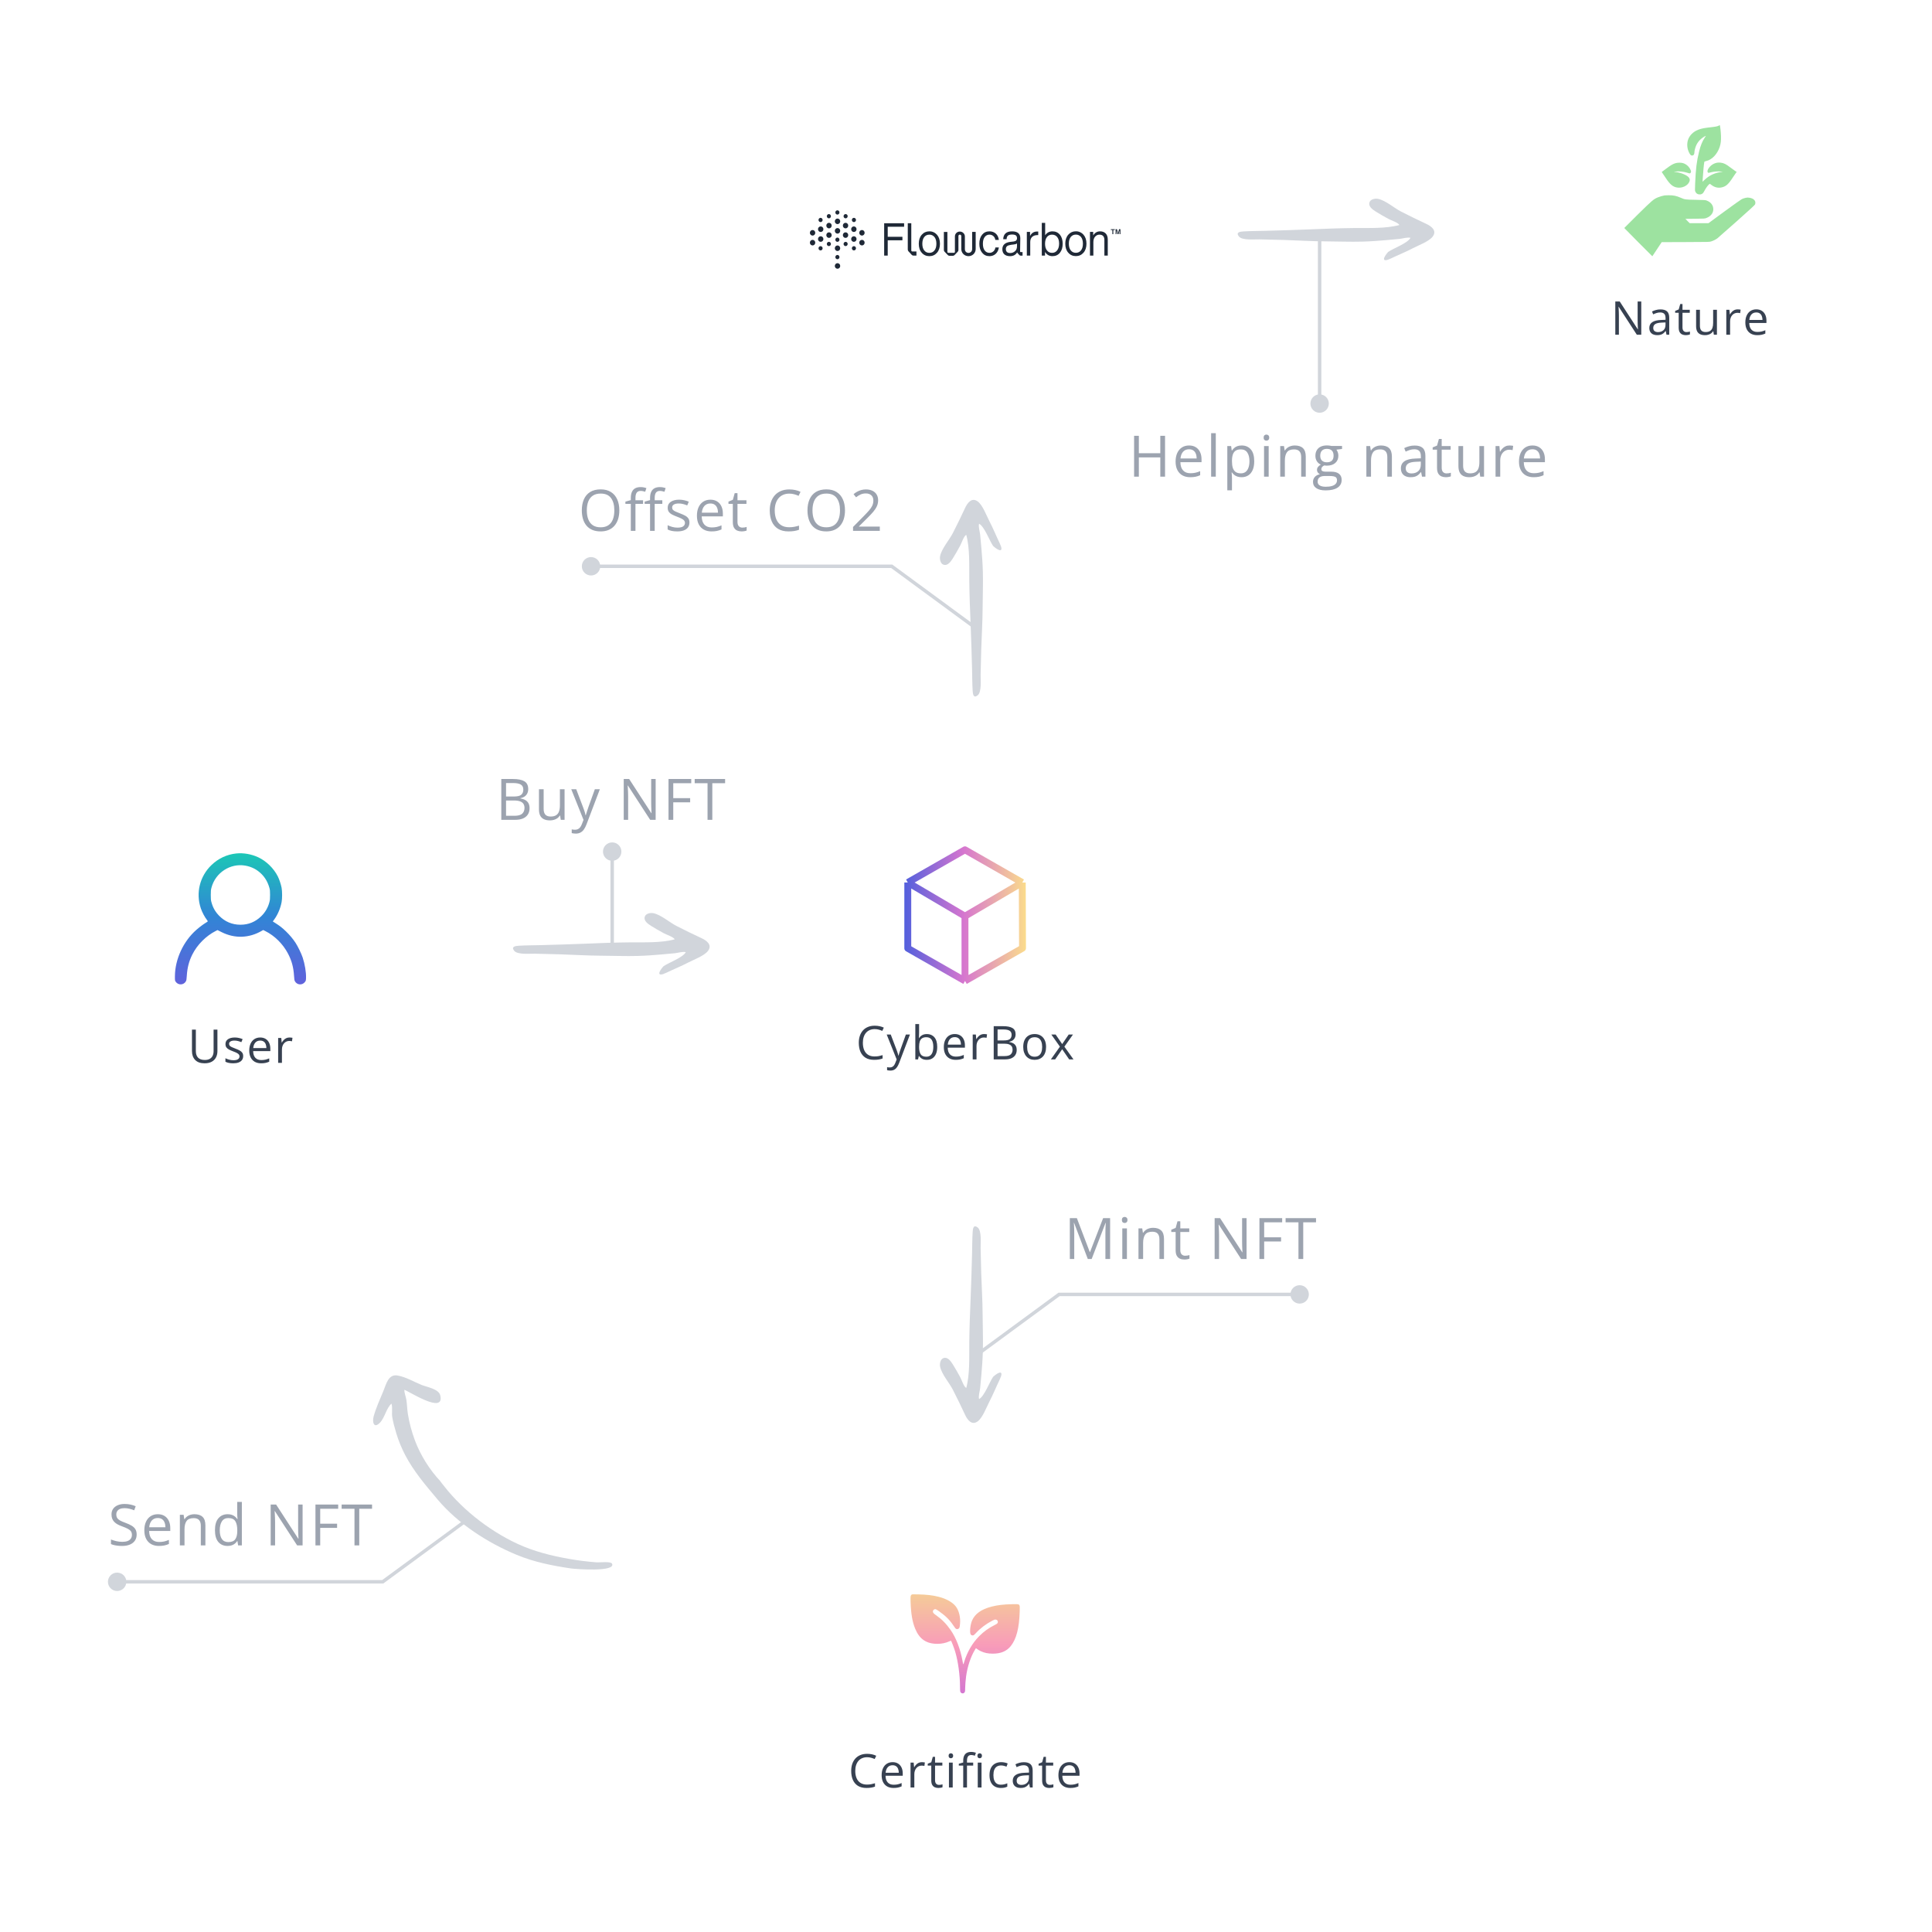 <svg width="304" height="304" viewBox="0 0 304 304" fill="none" xmlns="http://www.w3.org/2000/svg">
<path d="M69.304 233.074C72.24 237.163 76.837 240.79 81.388 242.904C83.968 244.103 86.76 244.808 89.553 245.294C90.999 245.548 92.443 245.729 93.906 245.838C94.331 245.869 96.109 245.648 96.304 246.045C96.957 247.377 90.548 246.899 89.86 246.796C86.956 246.371 84.028 245.793 81.309 244.659C76.743 242.767 72.068 239.758 68.865 235.955C67.001 233.742 65.107 231.544 63.75 228.942C63.179 227.847 62.707 226.698 62.353 225.518C62.101 224.681 61.863 223.821 61.718 222.958C61.612 222.32 61.802 221.446 61.597 220.863C60.769 221.581 60.566 223.074 59.761 223.884C58.805 224.845 58.555 223.739 58.794 222.869C59.178 221.486 59.787 220.18 60.331 218.858C60.794 217.729 61.113 216.175 62.584 216.441C63.875 216.673 65.114 217.421 66.315 217.912C67.116 218.241 69.031 218.542 69.273 219.55C70.036 222.689 64.141 218.78 63.624 218.692C63.615 219.201 63.863 219.753 63.941 220.266C64.055 221.007 64.063 221.758 64.181 222.499C64.406 223.897 64.789 225.316 65.285 226.643C66.144 228.945 67.608 231.296 69.302 233.077C69.056 232.822 70.364 234.556 69.302 233.077L69.304 233.074Z" fill="#D1D5DB"/>
<path d="M218.427 39.642C219.245 39.068 221.484 38.278 221.937 37.425C221.516 37.288 220.693 37.54 220.248 37.589C219.539 37.664 218.831 37.721 218.125 37.785C216.877 37.895 215.628 37.985 214.375 38.018C212.439 38.071 210.495 37.988 208.573 37.98C206.405 37.97 204.246 37.826 202.085 37.761C200.783 37.722 199.484 37.705 198.182 37.666C197.454 37.642 195.461 37.866 194.938 37.204C194.402 36.526 195.154 36.444 195.699 36.411C196.823 36.341 197.949 36.351 199.077 36.319C201.431 36.252 203.785 36.194 206.137 36.092C208.455 35.991 210.793 35.905 213.111 35.881C215.34 35.859 218.035 35.991 220.196 35.406C219.973 35.005 218.918 34.687 218.482 34.448C217.803 34.074 217.11 33.695 216.457 33.276C215.995 32.977 215.255 32.489 215.498 31.809C215.673 31.327 216.4 31.201 216.839 31.291C218.034 31.535 219.374 32.738 220.467 33.296C221.767 33.959 223.075 34.603 224.393 35.211C225.214 35.589 226.157 36.276 225.427 37.234C224.839 38.002 223.191 38.603 222.352 39.04C221.207 39.64 220.02 40.113 218.854 40.674C217.375 41.383 217.594 40.57 218.425 39.644C218.579 39.538 218.167 39.928 218.425 39.644L218.427 39.642Z" fill="#D1D5DB"/>
<path d="M207.369 36.98C207.369 36.83 207.491 36.708 207.641 36.708C207.791 36.708 207.912 36.83 207.912 36.98H207.369ZM206.193 63.5C206.193 62.7 206.841 62.052 207.641 62.052C208.44 62.052 209.089 62.7 209.089 63.5C209.089 64.3 208.44 64.948 207.641 64.948C206.841 64.948 206.193 64.3 206.193 63.5ZM207.912 36.98V46.754H207.369V36.98H207.912ZM207.912 46.754V63.5H207.369V46.754H207.912Z" fill="#D1D5DB"/>
<path d="M156.276 85.919C155.702 85.102 154.912 82.863 154.059 82.409C153.921 82.831 154.173 83.653 154.223 84.099C154.298 84.808 154.355 85.516 154.419 86.222C154.529 87.47 154.619 88.719 154.652 89.972C154.704 91.907 154.622 93.852 154.614 95.774C154.604 97.941 154.46 100.101 154.395 102.262C154.356 103.564 154.339 104.863 154.3 106.165C154.276 106.893 154.5 108.886 153.838 109.408C153.16 109.945 153.078 109.193 153.045 108.648C152.975 107.524 152.985 106.397 152.953 105.27C152.886 102.916 152.828 100.562 152.725 98.209C152.625 95.892 152.539 93.554 152.515 91.236C152.493 89.006 152.625 86.312 152.039 84.151C151.639 84.374 151.321 85.429 151.081 85.865C150.708 86.544 150.329 87.236 149.909 87.89C149.611 88.352 149.122 89.092 148.443 88.848C147.961 88.673 147.835 87.947 147.925 87.508C148.169 86.313 149.371 84.973 149.93 83.88C150.593 82.58 151.237 81.272 151.844 79.954C152.223 79.132 152.91 78.19 153.868 78.92C154.636 79.507 155.237 81.155 155.674 81.995C156.274 83.14 156.747 84.327 157.308 85.493C158.016 86.972 157.204 86.752 156.278 85.922C156.171 85.768 156.562 86.18 156.278 85.922L156.276 85.919Z" fill="#D1D5DB"/>
<path d="M156.276 216.631C155.702 217.448 154.912 219.687 154.059 220.141C153.921 219.719 154.173 218.896 154.223 218.451C154.298 217.742 154.355 217.034 154.419 216.328C154.529 215.08 154.619 213.831 154.652 212.578C154.704 210.643 154.622 208.698 154.614 206.776C154.604 204.608 154.46 202.449 154.395 200.288C154.356 198.986 154.339 197.687 154.3 196.385C154.276 195.657 154.5 193.664 153.838 193.142C153.16 192.605 153.078 193.357 153.045 193.902C152.975 195.026 152.985 196.153 152.953 197.28C152.886 199.634 152.828 201.988 152.725 204.34C152.625 206.658 152.539 208.996 152.515 211.314C152.493 213.544 152.625 216.238 152.039 218.399C151.639 218.176 151.321 217.121 151.081 216.685C150.708 216.006 150.329 215.313 149.909 214.66C149.611 214.198 149.122 213.458 148.443 213.701C147.961 213.877 147.835 214.603 147.925 215.042C148.169 216.237 149.371 217.577 149.93 218.67C150.593 219.97 151.237 221.278 151.844 222.596C152.223 223.418 152.91 224.36 153.868 223.63C154.636 223.043 155.237 221.394 155.674 220.555C156.274 219.41 156.747 218.223 157.308 217.057C158.016 215.578 157.204 215.798 156.278 216.628C156.171 216.782 156.562 216.37 156.278 216.628L156.276 216.631Z" fill="#D1D5DB"/>
<g filter="url(#filter0_d_0_1)">
<rect x="120.762" y="232.996" width="62.213" height="62.213" rx="31.106" fill="white" shape-rendering="crispEdges"/>
<path fill-rule="evenodd" clip-rule="evenodd" d="M143.428 248.756C143.271 248.882 143.254 249.002 143.279 249.834C143.336 251.728 143.556 253.019 144.008 254.116C144.68 255.747 145.763 256.482 147.498 256.485C148.168 256.485 148.806 256.354 149.362 256.101C149.507 256.035 149.63 255.985 149.635 255.991C149.717 256.073 150.128 257.143 150.303 257.728C150.759 259.256 151.057 261.432 151.059 263.254C151.059 263.586 151.075 263.914 151.094 263.982C151.174 264.27 151.523 264.379 151.724 264.179C151.845 264.058 151.865 263.964 151.865 263.51C151.866 263.09 151.941 262.129 152.014 261.613C152.238 260.027 152.729 258.547 153.402 257.428C153.486 257.288 153.559 257.169 153.563 257.163C153.568 257.157 153.661 257.224 153.768 257.312C153.876 257.399 154.116 257.543 154.3 257.631C154.888 257.912 155.459 258.03 156.219 258.03C157.484 258.031 158.392 257.647 159.042 256.838C159.932 255.73 160.375 254.01 160.451 251.363C160.485 250.161 160.548 250.22 159.261 250.249C157.89 250.279 156.98 250.385 156.042 250.625C154.398 251.045 153.377 251.781 152.934 252.865C152.658 253.542 152.552 254.743 152.744 255.015C152.833 255.14 153.036 255.2 153.175 255.142C153.233 255.118 153.404 254.963 153.555 254.797C154.253 254.033 155.153 253.351 156.129 252.847C156.471 252.671 156.53 252.651 156.662 252.666C156.871 252.689 157.013 252.834 157.013 253.021C157.013 253.232 156.937 253.31 156.541 253.509C155.546 254.009 154.808 254.54 154.065 255.291C152.99 256.377 152.17 257.791 151.704 259.362C151.562 259.843 151.581 259.861 151.444 259.122C151.097 257.251 150.428 255.52 149.589 254.321C148.882 253.312 148.193 252.612 147.276 251.974C146.921 251.727 146.793 251.582 146.793 251.427C146.793 251.221 146.887 251.1 147.102 251.032C147.209 250.998 147.347 251.068 147.784 251.377C148.832 252.118 149.441 252.73 150.059 253.664C150.188 253.858 150.333 254.051 150.382 254.092C150.509 254.2 150.719 254.195 150.854 254.082C150.982 253.973 151.015 253.855 151.062 253.322C151.151 252.31 150.899 251.265 150.407 250.617C149.899 249.947 148.92 249.394 147.688 249.081C146.743 248.841 145.813 248.732 144.459 248.704C143.534 248.685 143.517 248.686 143.428 248.756Z" fill="url(#paint0_linear_0_1)"/>
<path d="M136.437 274.328C136.149 274.328 135.889 274.378 135.658 274.478C135.43 274.576 135.234 274.719 135.072 274.907C134.913 275.093 134.79 275.318 134.704 275.582C134.618 275.847 134.575 276.145 134.575 276.476C134.575 276.914 134.643 277.295 134.779 277.619C134.917 277.941 135.122 278.19 135.394 278.366C135.668 278.543 136.01 278.631 136.42 278.631C136.653 278.631 136.872 278.612 137.077 278.574C137.284 278.533 137.486 278.483 137.681 278.423V278.952C137.49 279.024 137.29 279.076 137.081 279.11C136.871 279.145 136.622 279.163 136.334 279.163C135.802 279.163 135.358 279.054 135.001 278.834C134.646 278.613 134.379 278.301 134.2 277.898C134.024 277.496 133.936 277.02 133.936 276.472C133.936 276.077 133.991 275.716 134.1 275.389C134.212 275.061 134.374 274.777 134.586 274.539C134.801 274.301 135.063 274.117 135.372 273.988C135.685 273.857 136.042 273.792 136.445 273.792C136.709 273.792 136.964 273.818 137.209 273.87C137.455 273.923 137.676 273.998 137.874 274.096L137.631 274.61C137.464 274.534 137.281 274.468 137.081 274.414C136.883 274.357 136.668 274.328 136.437 274.328ZM140.452 275.103C140.786 275.103 141.072 275.177 141.31 275.325C141.548 275.473 141.731 275.68 141.857 275.947C141.983 276.211 142.046 276.521 142.046 276.876V277.244H139.341C139.348 277.704 139.462 278.054 139.684 278.295C139.906 278.535 140.218 278.656 140.62 278.656C140.868 278.656 141.087 278.633 141.278 278.588C141.468 278.543 141.666 278.476 141.871 278.388V278.91C141.673 278.998 141.477 279.062 141.281 279.103C141.088 279.143 140.86 279.163 140.595 279.163C140.219 279.163 139.89 279.087 139.609 278.935C139.33 278.78 139.113 278.553 138.958 278.256C138.804 277.958 138.726 277.593 138.726 277.162C138.726 276.74 138.796 276.376 138.937 276.068C139.08 275.759 139.28 275.52 139.537 275.354C139.797 275.187 140.102 275.103 140.452 275.103ZM140.445 275.589C140.128 275.589 139.876 275.693 139.688 275.9C139.499 276.108 139.387 276.397 139.352 276.769H141.424C141.422 276.535 141.385 276.33 141.314 276.154C141.245 275.975 141.139 275.837 140.996 275.74C140.853 275.64 140.669 275.589 140.445 275.589ZM145.053 275.103C145.132 275.103 145.214 275.108 145.3 275.118C145.386 275.125 145.462 275.136 145.529 275.15L145.454 275.7C145.389 275.684 145.318 275.67 145.239 275.661C145.161 275.651 145.087 275.647 145.018 275.647C144.86 275.647 144.711 275.679 144.571 275.743C144.433 275.805 144.311 275.896 144.206 276.015C144.102 276.132 144.019 276.273 143.96 276.44C143.9 276.604 143.87 276.788 143.87 276.99V279.092H143.274V275.175H143.767L143.831 275.897H143.856C143.937 275.751 144.035 275.619 144.149 275.5C144.264 275.379 144.396 275.282 144.546 275.211C144.698 275.139 144.868 275.103 145.053 275.103ZM147.753 278.677C147.851 278.677 147.951 278.669 148.053 278.652C148.156 278.636 148.239 278.615 148.304 278.591V279.052C148.234 279.083 148.138 279.11 148.014 279.131C147.893 279.153 147.773 279.163 147.657 279.163C147.449 279.163 147.261 279.128 147.092 279.056C146.923 278.982 146.787 278.858 146.685 278.684C146.585 278.51 146.535 278.27 146.535 277.962V275.64H145.977V275.35L146.538 275.118L146.774 274.267H147.131V275.175H148.279V275.64H147.131V277.945C147.131 278.19 147.187 278.373 147.299 278.495C147.414 278.616 147.565 278.677 147.753 278.677ZM149.91 275.175V279.092H149.316V275.175H149.91ZM149.62 273.71C149.718 273.71 149.801 273.742 149.87 273.806C149.942 273.868 149.978 273.966 149.978 274.099C149.978 274.23 149.942 274.328 149.87 274.392C149.801 274.457 149.718 274.489 149.62 274.489C149.518 274.489 149.432 274.457 149.363 274.392C149.296 274.328 149.263 274.23 149.263 274.099C149.263 273.966 149.296 273.868 149.363 273.806C149.432 273.742 149.518 273.71 149.62 273.71ZM153.131 275.64H152.156V279.092H151.562V275.64H150.869V275.354L151.562 275.157V274.896C151.562 274.567 151.611 274.301 151.709 274.096C151.807 273.888 151.948 273.736 152.134 273.638C152.32 273.54 152.546 273.492 152.813 273.492C152.963 273.492 153.1 273.505 153.224 273.531C153.351 273.557 153.461 273.587 153.557 273.62L153.403 274.088C153.322 274.062 153.23 274.038 153.128 274.017C153.028 273.993 152.925 273.981 152.82 273.981C152.594 273.981 152.426 274.055 152.316 274.203C152.209 274.348 152.156 274.577 152.156 274.889V275.175H153.131V275.64ZM154.443 275.175V279.092H153.85V275.175H154.443ZM154.153 273.71C154.251 273.71 154.334 273.742 154.404 273.806C154.475 273.868 154.511 273.966 154.511 274.099C154.511 274.23 154.475 274.328 154.404 274.392C154.334 274.457 154.251 274.489 154.153 274.489C154.051 274.489 153.965 274.457 153.896 274.392C153.829 274.328 153.796 274.23 153.796 274.099C153.796 273.966 153.829 273.868 153.896 273.806C153.965 273.742 154.051 273.71 154.153 273.71ZM157.486 279.163C157.133 279.163 156.822 279.091 156.553 278.945C156.284 278.8 156.074 278.578 155.924 278.281C155.774 277.983 155.699 277.607 155.699 277.155C155.699 276.681 155.777 276.294 155.935 275.993C156.094 275.691 156.314 275.467 156.592 275.321C156.871 275.176 157.188 275.103 157.543 275.103C157.738 275.103 157.927 275.124 158.108 275.164C158.291 275.202 158.441 275.251 158.558 275.311L158.379 275.807C158.26 275.76 158.122 275.717 157.965 275.679C157.81 275.641 157.664 275.622 157.529 275.622C157.257 275.622 157.031 275.68 156.85 275.797C156.671 275.913 156.536 276.085 156.446 276.311C156.358 276.538 156.314 276.816 156.314 277.148C156.314 277.465 156.356 277.735 156.442 277.959C156.53 278.183 156.66 278.354 156.832 278.474C157.006 278.59 157.223 278.649 157.482 278.649C157.689 278.649 157.877 278.627 158.043 278.584C158.21 278.539 158.361 278.487 158.497 278.427V278.956C158.366 279.023 158.22 279.074 158.058 279.11C157.898 279.145 157.707 279.163 157.486 279.163ZM161.111 275.111C161.578 275.111 161.925 275.215 162.151 275.425C162.377 275.635 162.491 275.969 162.491 276.429V279.092H162.058L161.944 278.513H161.915C161.806 278.656 161.691 278.776 161.572 278.874C161.453 278.969 161.315 279.042 161.158 279.092C161.003 279.139 160.812 279.163 160.586 279.163C160.348 279.163 160.136 279.122 159.95 279.038C159.766 278.955 159.621 278.829 159.514 278.659C159.409 278.49 159.356 278.276 159.356 278.016C159.356 277.625 159.511 277.325 159.821 277.115C160.131 276.906 160.603 276.791 161.236 276.772L161.912 276.744V276.504C161.912 276.166 161.839 275.929 161.694 275.793C161.548 275.657 161.343 275.589 161.079 275.589C160.874 275.589 160.679 275.619 160.493 275.679C160.307 275.738 160.131 275.809 159.964 275.89L159.782 275.439C159.958 275.349 160.161 275.271 160.389 275.207C160.618 275.143 160.859 275.111 161.111 275.111ZM161.905 277.162L161.308 277.187C160.819 277.206 160.475 277.286 160.275 277.426C160.075 277.567 159.975 277.766 159.975 278.023C159.975 278.247 160.043 278.413 160.178 278.52C160.314 278.627 160.494 278.681 160.718 278.681C161.066 278.681 161.351 278.584 161.572 278.391C161.794 278.198 161.905 277.909 161.905 277.523V277.162ZM165.198 278.677C165.295 278.677 165.395 278.669 165.498 278.652C165.6 278.636 165.684 278.615 165.748 278.591V279.052C165.679 279.083 165.582 279.11 165.458 279.131C165.337 279.153 165.218 279.163 165.101 279.163C164.894 279.163 164.706 279.128 164.536 279.056C164.367 278.982 164.231 278.858 164.129 278.684C164.029 278.51 163.979 278.27 163.979 277.962V275.64H163.421V275.35L163.983 275.118L164.218 274.267H164.576V275.175H165.723V275.64H164.576V277.945C164.576 278.19 164.632 278.373 164.744 278.495C164.858 278.616 165.009 278.677 165.198 278.677ZM168.269 275.103C168.603 275.103 168.889 275.177 169.127 275.325C169.365 275.473 169.547 275.68 169.674 275.947C169.8 276.211 169.863 276.521 169.863 276.876V277.244H167.158C167.165 277.704 167.279 278.054 167.501 278.295C167.722 278.535 168.034 278.656 168.437 278.656C168.685 278.656 168.904 278.633 169.095 278.588C169.285 278.543 169.483 278.476 169.688 278.388V278.91C169.49 278.998 169.294 279.062 169.098 279.103C168.905 279.143 168.676 279.163 168.412 279.163C168.036 279.163 167.707 279.087 167.426 278.935C167.147 278.78 166.93 278.553 166.775 278.256C166.62 277.958 166.543 277.593 166.543 277.162C166.543 276.74 166.613 276.376 166.754 276.068C166.897 275.759 167.097 275.52 167.354 275.354C167.614 275.187 167.919 275.103 168.269 275.103ZM168.262 275.589C167.945 275.589 167.692 275.693 167.504 275.9C167.316 276.108 167.204 276.397 167.168 276.769H169.241C169.239 276.535 169.202 276.33 169.13 276.154C169.061 275.975 168.955 275.837 168.812 275.74C168.669 275.64 168.486 275.589 168.262 275.589Z" fill="#374151"/>
</g>
<g filter="url(#filter1_d_0_1)">
<rect x="120.762" y="4.399" width="62.213" height="62.213" rx="31.106" fill="white" shape-rendering="crispEdges"/>
<g clip-path="url(#clip0_0_1)">
<path fill-rule="evenodd" clip-rule="evenodd" d="M166.778 34.757C166.485 34.41 166.092 34.229 165.611 34.229C165.118 34.229 164.731 34.438 164.458 34.85V32.898H163.926V38.047H164.432V37.468C164.706 37.916 165.099 38.133 165.612 38.133C166.092 38.133 166.485 37.96 166.778 37.598C167.071 37.237 167.212 36.774 167.212 36.181C167.212 35.588 167.065 35.118 166.778 34.757ZM166.344 37.222C166.142 37.482 165.879 37.613 165.546 37.613H165.544C165.204 37.613 164.938 37.49 164.738 37.229C164.538 36.984 164.438 36.629 164.438 36.181C164.438 35.732 164.538 35.378 164.738 35.125C164.938 34.872 165.207 34.75 165.544 34.75C165.882 34.75 166.151 34.88 166.351 35.125C166.551 35.371 166.651 35.718 166.651 36.152C166.651 36.601 166.547 36.962 166.344 37.222Z" fill="#1F2937"/>
<path fill-rule="evenodd" clip-rule="evenodd" d="M139.123 32.956H142.261V33.507H139.683V35.088H141.995V35.638H139.683V38.046H139.123V32.956Z" fill="#1F2937"/>
<path fill-rule="evenodd" clip-rule="evenodd" d="M144.202 37.397V38.047H143.723C143.675 38.048 143.627 38.038 143.582 38.018C143.538 37.998 143.497 37.969 143.463 37.932L142.942 37.367C142.908 37.329 142.881 37.283 142.863 37.234C142.845 37.184 142.836 37.131 142.838 37.078V32.954H143.391V37.236C143.391 37.257 143.395 37.278 143.403 37.298C143.411 37.318 143.422 37.335 143.437 37.35C143.451 37.365 143.468 37.376 143.486 37.384C143.504 37.392 143.524 37.396 143.544 37.395L144.202 37.397Z" fill="#1F2937"/>
<path fill-rule="evenodd" clip-rule="evenodd" d="M147.434 34.765C147.279 34.591 147.093 34.453 146.887 34.361C146.681 34.269 146.459 34.225 146.236 34.23C145.75 34.23 145.351 34.411 145.039 34.765C144.727 35.119 144.57 35.59 144.57 36.182C144.57 36.775 144.723 37.252 145.039 37.599C145.351 37.961 145.752 38.134 146.236 38.134C146.721 38.134 147.114 37.961 147.434 37.599C147.74 37.252 147.902 36.775 147.902 36.182C147.902 35.589 147.743 35.12 147.434 34.765ZM147.041 37.23C146.841 37.491 146.568 37.614 146.234 37.614C145.901 37.614 145.628 37.491 145.428 37.23C145.228 36.985 145.128 36.631 145.128 36.182C145.128 35.734 145.228 35.38 145.428 35.127C145.628 34.873 145.896 34.751 146.234 34.751C146.386 34.745 146.537 34.776 146.676 34.841C146.816 34.906 146.94 35.004 147.041 35.127C147.241 35.38 147.341 35.734 147.341 36.182C147.341 36.63 147.241 36.985 147.041 37.23Z" fill="#1F2937"/>
<path fill-rule="evenodd" clip-rule="evenodd" d="M156.677 37.765C156.41 38.011 156.077 38.134 155.69 38.134C155.211 38.134 154.831 37.96 154.538 37.599C154.245 37.237 154.098 36.775 154.098 36.182C154.098 35.589 154.245 35.112 154.538 34.758C154.817 34.41 155.204 34.23 155.69 34.23C156.097 34.23 156.43 34.353 156.697 34.591C156.963 34.829 157.116 35.162 157.17 35.582H156.616C156.588 35.34 156.473 35.119 156.297 34.967C156.124 34.822 155.91 34.745 155.691 34.749C155.548 34.744 155.405 34.775 155.274 34.84C155.143 34.906 155.028 35.003 154.939 35.125C154.752 35.371 154.658 35.725 154.658 36.181C154.658 36.636 154.752 36.991 154.939 37.236C155.125 37.482 155.378 37.612 155.691 37.612C155.914 37.618 156.131 37.538 156.305 37.386C156.482 37.233 156.597 37.01 156.624 36.765H157.171C157.11 37.187 156.943 37.517 156.677 37.765Z" fill="#1F2937"/>
<path fill-rule="evenodd" clip-rule="evenodd" d="M160.602 37.495C160.578 37.495 160.555 37.484 160.538 37.467C160.521 37.448 160.512 37.424 160.511 37.398L160.544 35.316C160.544 34.593 160.111 34.231 159.252 34.231C158.359 34.231 157.892 34.644 157.852 35.468H158.385C158.399 35.193 158.472 35.005 158.605 34.897C158.738 34.788 158.952 34.73 159.252 34.73C159.532 34.73 159.725 34.781 159.845 34.868C159.964 34.955 160.025 35.114 160.025 35.316C160.025 35.62 159.845 35.786 159.485 35.83L158.992 35.886C158.138 35.988 157.719 36.371 157.719 37.043C157.719 37.39 157.826 37.664 158.038 37.853C158.251 38.041 158.552 38.135 158.932 38.135C159.437 38.135 159.81 37.941 160.049 37.538C160.058 37.581 160.078 37.62 160.107 37.651L160.42 37.983C160.462 38.026 160.518 38.051 160.576 38.051H160.899V37.495H160.602ZM160.025 36.571C160.025 36.919 159.918 37.179 159.704 37.362C159.494 37.547 159.23 37.646 158.958 37.642C158.732 37.642 158.558 37.591 158.445 37.482C158.332 37.374 158.272 37.222 158.272 37.027C158.268 36.941 158.282 36.855 158.313 36.776C158.344 36.697 158.392 36.627 158.452 36.571C158.572 36.47 158.778 36.398 159.071 36.354L159.571 36.289C159.771 36.268 159.925 36.217 160.025 36.13V36.571Z" fill="#1F2937"/>
<path fill-rule="evenodd" clip-rule="evenodd" d="M162.079 34.974C162.305 34.497 162.679 34.258 163.185 34.258H163.367V34.82H163.234C162.874 34.82 162.6 34.921 162.401 35.109C162.201 35.297 162.108 35.572 162.108 35.919V38.045H161.572V34.315H162.079V34.974Z" fill="#1F2937"/>
<path fill-rule="evenodd" clip-rule="evenodd" d="M172.015 34.873C172.275 34.446 172.635 34.23 173.094 34.23C173.474 34.23 173.771 34.345 173.987 34.568C174.203 34.791 174.307 35.118 174.307 35.523V38.046H173.774V35.581C173.774 35.032 173.507 34.75 172.988 34.75C172.864 34.749 172.742 34.775 172.629 34.827C172.515 34.88 172.413 34.956 172.328 35.053C172.135 35.256 172.041 35.552 172.041 35.935V38.047H171.508V34.316H172.015V34.873Z" fill="#1F2937"/>
<path fill-rule="evenodd" clip-rule="evenodd" d="M170.487 34.757C170.332 34.583 170.145 34.446 169.939 34.354C169.733 34.261 169.512 34.217 169.289 34.222C168.805 34.222 168.404 34.403 168.092 34.757C167.779 35.111 167.623 35.582 167.623 36.174C167.623 36.767 167.779 37.244 168.092 37.591C168.404 37.953 168.811 38.127 169.289 38.127C169.767 38.127 170.167 37.953 170.487 37.591C170.795 37.244 170.955 36.767 170.955 36.174C170.955 35.578 170.795 35.108 170.487 34.757ZM170.096 37.223C169.896 37.483 169.626 37.606 169.289 37.606C168.952 37.606 168.683 37.483 168.483 37.223C168.283 36.976 168.183 36.622 168.183 36.174C168.183 35.722 168.283 35.364 168.483 35.118C168.683 34.873 168.95 34.742 169.289 34.742C169.441 34.737 169.592 34.768 169.731 34.833C169.87 34.898 169.995 34.995 170.096 35.118C170.296 35.372 170.395 35.726 170.395 36.174C170.395 36.622 170.296 36.976 170.096 37.223Z" fill="#1F2937"/>
<path d="M153.524 34.316V37.003C153.524 37.65 153.017 38.134 152.392 38.134C151.767 38.134 151.26 37.653 151.26 37.003L151.259 34.968C151.256 34.908 151.232 34.851 151.19 34.809C151.148 34.767 151.092 34.743 151.033 34.743C150.978 34.743 150.926 34.764 150.885 34.801C150.882 34.804 150.88 34.806 150.877 34.809C150.874 34.811 150.872 34.814 150.869 34.817C150.864 34.822 150.86 34.828 150.856 34.833C150.854 34.836 150.852 34.839 150.85 34.842C150.824 34.879 150.81 34.923 150.808 34.968L150.81 37.153C150.811 37.204 150.803 37.255 150.785 37.302C150.767 37.35 150.739 37.393 150.705 37.429L150.194 37.967C150.125 38.038 150.031 38.078 149.934 38.078H149.402C149.305 38.078 149.211 38.038 149.142 37.967L148.622 37.429C148.588 37.393 148.561 37.35 148.543 37.302C148.525 37.255 148.516 37.204 148.518 37.153V34.322H149.071V37.456C149.072 37.477 149.076 37.497 149.084 37.516C149.092 37.534 149.103 37.551 149.117 37.565C149.132 37.58 149.148 37.591 149.167 37.598C149.185 37.605 149.205 37.609 149.224 37.608H150.102C150.121 37.609 150.141 37.605 150.159 37.598C150.178 37.59 150.195 37.579 150.209 37.565C150.223 37.551 150.234 37.534 150.242 37.516C150.25 37.497 150.254 37.477 150.255 37.456V35.035C150.255 34.595 150.6 34.265 151.026 34.265C151.451 34.265 151.824 34.593 151.824 35.035V35.118L151.824 37.032C151.83 37.191 151.871 37.34 151.981 37.45C152.09 37.56 152.237 37.621 152.39 37.621C152.543 37.621 152.689 37.56 152.799 37.45C152.909 37.34 152.962 37.191 152.967 37.032V34.316H153.524Z" fill="#1F2937"/>
<path d="M131.783 33.092C132.017 33.092 132.207 32.895 132.207 32.653C132.207 32.41 132.017 32.214 131.783 32.214C131.549 32.214 131.359 32.41 131.359 32.653C131.359 32.895 131.549 33.092 131.783 33.092Z" fill="#1F2937"/>
<path d="M131.783 34.59C132.017 34.59 132.207 34.393 132.207 34.151C132.207 33.908 132.017 33.712 131.783 33.712C131.549 33.712 131.359 33.908 131.359 34.151C131.359 34.393 131.549 34.59 131.783 34.59Z" fill="#1F2937"/>
<path d="M131.783 37.327C132.017 37.327 132.207 37.131 132.207 36.888C132.207 36.646 132.017 36.449 131.783 36.449C131.549 36.449 131.359 36.646 131.359 36.888C131.359 37.131 131.549 37.327 131.783 37.327Z" fill="#1F2937"/>
<path d="M131.783 40.115C132.017 40.115 132.207 39.919 132.207 39.676C132.207 39.434 132.017 39.237 131.783 39.237C131.549 39.237 131.359 39.434 131.359 39.676C131.359 39.919 131.549 40.115 131.783 40.115Z" fill="#1F2937"/>
<path d="M131.765 35.881C131.944 35.881 132.089 35.731 132.089 35.546C132.089 35.36 131.944 35.21 131.765 35.21C131.586 35.21 131.441 35.36 131.441 35.546C131.441 35.731 131.586 35.881 131.765 35.881Z" fill="#1F2937"/>
<path d="M131.765 31.593C131.944 31.593 132.089 31.443 132.089 31.258C132.089 31.072 131.944 30.922 131.765 30.922C131.586 30.922 131.441 31.072 131.441 31.258C131.441 31.443 131.586 31.593 131.765 31.593Z" fill="#1F2937"/>
<path d="M133.058 36.552C133.237 36.552 133.382 36.402 133.382 36.217C133.382 36.031 133.237 35.881 133.058 35.881C132.879 35.881 132.734 36.031 132.734 36.217C132.734 36.402 132.879 36.552 133.058 36.552Z" fill="#1F2937"/>
<path d="M131.765 38.617C131.944 38.617 132.089 38.467 132.089 38.281C132.089 38.096 131.944 37.945 131.765 37.945C131.586 37.945 131.441 38.096 131.441 38.281C131.441 38.467 131.586 38.617 131.765 38.617Z" fill="#1F2937"/>
<path d="M133.058 32.184C133.237 32.184 133.382 32.034 133.382 31.848C133.382 31.663 133.237 31.513 133.058 31.513C132.879 31.513 132.734 31.663 132.734 31.848C132.734 32.034 132.879 32.184 133.058 32.184Z" fill="#1F2937"/>
<path d="M134.365 37.231C134.544 37.231 134.689 37.081 134.689 36.895C134.689 36.71 134.544 36.56 134.365 36.56C134.186 36.56 134.041 36.71 134.041 36.895C134.041 37.081 134.186 37.231 134.365 37.231Z" fill="#1F2937"/>
<path d="M134.365 32.775C134.544 32.775 134.689 32.625 134.689 32.439C134.689 32.254 134.544 32.103 134.365 32.103C134.186 32.103 134.041 32.254 134.041 32.439C134.041 32.625 134.186 32.775 134.365 32.775Z" fill="#1F2937"/>
<path d="M133.047 33.763C133.281 33.763 133.47 33.566 133.47 33.324C133.47 33.081 133.281 32.885 133.047 32.885C132.813 32.885 132.623 33.081 132.623 33.324C132.623 33.566 132.813 33.763 133.047 33.763Z" fill="#1F2937"/>
<path d="M133.047 35.261C133.281 35.261 133.47 35.064 133.47 34.822C133.47 34.579 133.281 34.383 133.047 34.383C132.813 34.383 132.623 34.579 132.623 34.822C132.623 35.064 132.813 35.261 133.047 35.261Z" fill="#1F2937"/>
<path d="M134.355 34.331C134.589 34.331 134.779 34.135 134.779 33.892C134.779 33.65 134.589 33.453 134.355 33.453C134.121 33.453 133.932 33.65 133.932 33.892C133.932 34.135 134.121 34.331 134.355 34.331Z" fill="#1F2937"/>
<path d="M134.355 35.88C134.589 35.88 134.779 35.684 134.779 35.441C134.779 35.199 134.589 35.002 134.355 35.002C134.121 35.002 133.932 35.199 133.932 35.441C133.932 35.684 134.121 35.88 134.355 35.88Z" fill="#1F2937"/>
<path d="M135.627 34.898C135.861 34.898 136.05 34.701 136.05 34.459C136.05 34.216 135.861 34.02 135.627 34.02C135.393 34.02 135.203 34.216 135.203 34.459C135.203 34.701 135.393 34.898 135.627 34.898Z" fill="#1F2937"/>
<path d="M135.627 36.448C135.861 36.448 136.05 36.252 136.05 36.009C136.05 35.767 135.861 35.57 135.627 35.57C135.393 35.57 135.203 35.767 135.203 36.009C135.203 36.252 135.393 36.448 135.627 36.448Z" fill="#1F2937"/>
<path d="M130.424 36.552C130.245 36.552 130.1 36.402 130.1 36.217C130.1 36.031 130.245 35.881 130.424 35.881C130.603 35.881 130.748 36.031 130.748 36.217C130.748 36.402 130.603 36.552 130.424 36.552Z" fill="#1F2937"/>
<path d="M130.424 32.184C130.245 32.184 130.1 32.034 130.1 31.848C130.1 31.663 130.245 31.513 130.424 31.513C130.603 31.513 130.748 31.663 130.748 31.848C130.748 32.034 130.603 32.184 130.424 32.184Z" fill="#1F2937"/>
<path d="M129.116 37.231C128.937 37.231 128.792 37.081 128.792 36.895C128.792 36.71 128.937 36.56 129.116 36.56C129.294 36.56 129.439 36.71 129.439 36.895C129.439 37.081 129.294 37.231 129.116 37.231Z" fill="#1F2937"/>
<path d="M129.116 32.775C128.937 32.775 128.792 32.625 128.792 32.439C128.792 32.254 128.937 32.103 129.116 32.103C129.294 32.103 129.439 32.254 129.439 32.439C129.439 32.625 129.294 32.775 129.116 32.775Z" fill="#1F2937"/>
<path d="M130.444 33.763C130.21 33.763 130.02 33.566 130.02 33.324C130.02 33.081 130.21 32.885 130.444 32.885C130.678 32.885 130.867 33.081 130.867 33.324C130.867 33.566 130.678 33.763 130.444 33.763Z" fill="#1F2937"/>
<path d="M130.444 35.261C130.21 35.261 130.02 35.064 130.02 34.822C130.02 34.579 130.21 34.383 130.444 34.383C130.678 34.383 130.867 34.579 130.867 34.822C130.867 35.064 130.678 35.261 130.444 35.261Z" fill="#1F2937"/>
<path d="M129.137 34.331C128.903 34.331 128.713 34.135 128.713 33.892C128.713 33.65 128.903 33.453 129.137 33.453C129.371 33.453 129.561 33.65 129.561 33.892C129.561 34.135 129.371 34.331 129.137 34.331Z" fill="#1F2937"/>
<path d="M129.137 35.88C128.903 35.88 128.713 35.684 128.713 35.441C128.713 35.199 128.903 35.002 129.137 35.002C129.371 35.002 129.561 35.199 129.561 35.441C129.561 35.684 129.371 35.88 129.137 35.88Z" fill="#1F2937"/>
<path d="M127.858 34.898C127.624 34.898 127.434 34.701 127.434 34.459C127.434 34.216 127.624 34.02 127.858 34.02C128.092 34.02 128.281 34.216 128.281 34.459C128.281 34.701 128.092 34.898 127.858 34.898Z" fill="#1F2937"/>
<path d="M127.858 36.448C127.624 36.448 127.434 36.252 127.434 36.009C127.434 35.767 127.624 35.57 127.858 35.57C128.092 35.57 128.281 35.767 128.281 36.009C128.281 36.252 128.092 36.448 127.858 36.448Z" fill="#1F2937"/>
<path d="M175.54 34.674V33.892H175.752L175.917 34.488H175.919L176.086 33.892H176.3V34.674H176.163V34.075H176.157C176.136 34.157 176.116 34.231 176.097 34.296L175.988 34.674H175.848L175.739 34.296L175.681 34.075H175.675V34.674H175.54ZM174.791 34.02V33.892H175.416V34.02H175.178V34.674H175.029V34.02H174.791Z" fill="#1F2937"/>
</g>
</g>
<g filter="url(#filter2_d_0_1)">
<rect x="234.787" y="4.399" width="62.213" height="62.213" rx="31.106" fill="white" shape-rendering="crispEdges"/>
<path fill-rule="evenodd" clip-rule="evenodd" d="M270.522 17.55C270.409 17.655 270.117 17.736 269.648 17.795C269.388 17.827 268.93 17.883 268.632 17.919C267.902 18.009 267.396 18.142 266.947 18.363C266.387 18.64 265.943 19.083 265.697 19.612C265.42 20.208 265.42 21.007 265.698 21.663C265.849 22.019 266.009 22.252 266.126 22.283C266.433 22.364 266.615 22.174 266.616 21.77C266.617 21.534 266.772 20.962 266.919 20.657C267.115 20.247 267.391 19.9 267.736 19.625C268.038 19.385 268.464 19.138 268.406 19.236C268.389 19.266 268.308 19.39 268.226 19.512C267.852 20.069 267.574 20.76 267.348 21.69C266.967 23.255 266.831 24.36 266.733 26.686C266.688 27.774 266.689 27.811 266.767 27.989C266.883 28.252 267.09 28.397 267.378 28.418C267.557 28.43 267.647 28.415 267.774 28.35C267.96 28.255 268.022 28.176 268.263 27.723C268.448 27.376 268.773 26.942 268.941 26.82L269.045 26.744L269.291 26.93C269.783 27.303 270.312 27.436 270.858 27.325C271.574 27.178 271.949 26.848 272.684 25.718C272.877 25.422 273.087 25.112 273.151 25.03L273.267 24.881L273.044 24.737C272.921 24.659 272.597 24.425 272.325 24.217C271.57 23.642 271.267 23.49 270.748 23.424C270.343 23.373 270.006 23.43 269.639 23.61C269.136 23.859 268.671 24.421 268.671 24.78C268.671 24.939 268.766 25.045 268.885 25.017C268.933 25.006 269.127 24.961 269.315 24.917C269.754 24.814 270.292 24.776 270.748 24.816L271.108 24.848L270.753 24.901C269.745 25.052 268.947 25.437 268.215 26.126L267.894 26.427L267.921 25.985C267.99 24.858 268.102 23.666 268.17 23.337C268.19 23.241 268.223 23.223 268.482 23.165C269.387 22.962 270.228 22.073 270.602 20.925C270.763 20.429 270.817 19.963 270.797 19.235C270.78 18.611 270.667 17.594 270.607 17.525C270.593 17.509 270.555 17.52 270.522 17.55ZM263.655 23.501C263.242 23.623 262.955 23.788 262.266 24.299C261.899 24.571 261.568 24.817 261.529 24.845C261.463 24.893 261.467 24.907 261.582 25.058C261.65 25.146 261.889 25.5 262.112 25.843C262.763 26.841 263.225 27.229 263.896 27.337C264.667 27.462 265.513 27.076 265.796 26.469C265.912 26.221 265.915 26.081 265.808 25.859C265.616 25.462 264.586 25 263.655 24.892L263.372 24.86L263.574 24.831C264.157 24.748 264.907 24.819 265.508 25.013C265.897 25.139 265.894 25.139 266.004 25.036C266.122 24.926 266.115 24.783 265.977 24.493C265.757 24.029 265.324 23.652 264.839 23.5C264.524 23.402 263.989 23.403 263.655 23.501ZM261.942 28.573C261.646 28.62 261.236 28.737 260.912 28.867C260.197 29.154 260.017 29.306 257.702 31.585C256.533 32.736 255.576 33.69 255.576 33.704C255.576 33.718 256.57 34.725 257.784 35.941L259.993 38.151L260.731 37.041L261.469 35.931L265.221 35.918C268.917 35.906 268.977 35.904 269.241 35.82C269.616 35.7 269.982 35.516 270.242 35.318C270.364 35.224 271.736 34.016 273.291 32.633C275.351 30.799 276.13 30.083 276.161 29.991C276.343 29.47 276.003 29.066 275.278 28.942C275.033 28.899 274.944 28.902 274.661 28.96C274.48 28.998 274.214 29.088 274.07 29.161C273.926 29.233 272.689 30.114 271.32 31.118L268.833 32.943H267.351H265.869L265.531 32.604L265.194 32.264L266.701 32.249C268.144 32.235 268.218 32.23 268.465 32.143C269.317 31.84 269.744 31.143 269.54 30.389C269.418 29.937 269.083 29.595 268.559 29.389C268.34 29.302 268.255 29.296 266.838 29.269C265.182 29.238 265.114 29.229 264.492 28.955C263.788 28.645 263.307 28.544 262.567 28.552C262.279 28.555 261.998 28.565 261.942 28.573Z" fill="#9DE2A0"/>
<path d="M258.253 50.494H257.553L254.704 46.105H254.676C254.683 46.222 254.691 46.356 254.701 46.506C254.71 46.654 254.718 46.812 254.722 46.981C254.729 47.148 254.733 47.318 254.733 47.492V50.494H254.168V45.269H254.865L257.703 49.644H257.728C257.723 49.56 257.717 49.442 257.71 49.29C257.703 49.135 257.696 48.969 257.689 48.793C257.684 48.614 257.681 48.449 257.681 48.296V45.269H258.253V50.494ZM261.275 46.513C261.742 46.513 262.088 46.618 262.315 46.827C262.541 47.037 262.654 47.372 262.654 47.832V50.494H262.222L262.107 49.915H262.079C261.969 50.058 261.855 50.178 261.736 50.276C261.617 50.371 261.478 50.444 261.321 50.494C261.166 50.542 260.976 50.566 260.749 50.566C260.511 50.566 260.299 50.524 260.113 50.441C259.93 50.357 259.784 50.231 259.677 50.062C259.572 49.893 259.52 49.678 259.52 49.418C259.52 49.028 259.675 48.727 259.985 48.518C260.294 48.308 260.766 48.194 261.4 48.175L262.075 48.146V47.907C262.075 47.568 262.003 47.331 261.857 47.196C261.712 47.06 261.507 46.992 261.242 46.992C261.038 46.992 260.842 47.022 260.656 47.081C260.471 47.141 260.294 47.211 260.127 47.292L259.945 46.842C260.122 46.751 260.324 46.674 260.553 46.609C260.781 46.545 261.022 46.513 261.275 46.513ZM262.068 48.564L261.471 48.589C260.983 48.608 260.639 48.688 260.438 48.829C260.238 48.969 260.138 49.168 260.138 49.426C260.138 49.65 260.206 49.815 260.342 49.922C260.478 50.029 260.658 50.083 260.882 50.083C261.229 50.083 261.514 49.987 261.736 49.794C261.957 49.601 262.068 49.311 262.068 48.925V48.564ZM265.361 50.08C265.459 50.08 265.559 50.071 265.661 50.055C265.764 50.038 265.847 50.018 265.911 49.994V50.455C265.842 50.486 265.746 50.512 265.622 50.533C265.5 50.555 265.381 50.566 265.265 50.566C265.057 50.566 264.869 50.53 264.7 50.458C264.531 50.385 264.395 50.261 264.293 50.087C264.192 49.913 264.142 49.672 264.142 49.365V47.042H263.585V46.752L264.146 46.52L264.382 45.669H264.739V46.577H265.886V47.042H264.739V49.347C264.739 49.592 264.795 49.776 264.907 49.897C265.022 50.019 265.173 50.08 265.361 50.08ZM270.159 46.577V50.494H269.673L269.587 49.944H269.555C269.474 50.08 269.369 50.194 269.24 50.287C269.112 50.38 268.966 50.449 268.804 50.494C268.645 50.542 268.474 50.566 268.293 50.566C267.983 50.566 267.724 50.516 267.514 50.416C267.304 50.316 267.146 50.161 267.039 49.951C266.934 49.741 266.882 49.472 266.882 49.143V46.577H267.482V49.1C267.482 49.427 267.556 49.671 267.703 49.833C267.851 49.993 268.076 50.072 268.379 50.072C268.67 50.072 268.901 50.018 269.072 49.908C269.246 49.798 269.371 49.638 269.448 49.426C269.524 49.211 269.562 48.949 269.562 48.639V46.577H270.159ZM273.412 46.506C273.491 46.506 273.573 46.511 273.659 46.52C273.745 46.527 273.821 46.538 273.888 46.552L273.813 47.103C273.748 47.086 273.677 47.073 273.598 47.063C273.52 47.054 273.446 47.049 273.377 47.049C273.219 47.049 273.071 47.081 272.93 47.145C272.792 47.207 272.67 47.298 272.565 47.417C272.461 47.534 272.378 47.676 272.319 47.842C272.259 48.007 272.229 48.19 272.229 48.393V50.494H271.633V46.577H272.126L272.19 47.299H272.215C272.296 47.154 272.394 47.022 272.508 46.903C272.623 46.781 272.755 46.684 272.905 46.613C273.057 46.541 273.227 46.506 273.412 46.506ZM276.355 46.506C276.689 46.506 276.975 46.58 277.213 46.727C277.451 46.875 277.633 47.082 277.76 47.349C277.886 47.614 277.949 47.923 277.949 48.278V48.647H275.244C275.251 49.106 275.365 49.456 275.587 49.697C275.808 49.938 276.121 50.058 276.523 50.058C276.771 50.058 276.99 50.035 277.181 49.99C277.371 49.945 277.569 49.878 277.774 49.79V50.312C277.576 50.4 277.38 50.464 277.184 50.505C276.991 50.545 276.763 50.566 276.498 50.566C276.122 50.566 275.793 50.489 275.512 50.337C275.233 50.182 275.016 49.956 274.861 49.658C274.707 49.36 274.629 48.995 274.629 48.564C274.629 48.143 274.699 47.778 274.84 47.471C274.983 47.161 275.183 46.923 275.44 46.756C275.7 46.589 276.005 46.506 276.355 46.506ZM276.348 46.992C276.031 46.992 275.779 47.096 275.59 47.303C275.402 47.51 275.29 47.8 275.254 48.171H277.327C277.325 47.938 277.288 47.733 277.217 47.556C277.147 47.378 277.041 47.24 276.898 47.142C276.755 47.042 276.572 46.992 276.348 46.992Z" fill="#374151"/>
</g>
<path d="M104.398 152.04C105.216 151.467 107.455 150.677 107.908 149.823C107.486 149.686 106.664 149.938 106.218 149.988C105.509 150.062 104.802 150.119 104.095 150.183C102.847 150.293 101.599 150.384 100.346 150.417C98.41 150.469 96.466 150.387 94.544 150.379C92.376 150.368 90.217 150.225 88.056 150.16C86.754 150.121 85.454 150.104 84.152 150.064C83.425 150.041 81.431 150.264 80.909 149.603C80.373 148.924 81.124 148.842 81.67 148.809C82.794 148.74 83.92 148.749 85.048 148.717C87.402 148.65 89.755 148.592 92.108 148.49C94.425 148.389 96.764 148.304 99.081 148.28C101.311 148.258 104.005 148.39 106.166 147.804C105.944 147.404 104.888 147.086 104.453 146.846C103.773 146.473 103.081 146.094 102.427 145.674C101.966 145.375 101.225 144.887 101.469 144.208C101.644 143.725 102.371 143.6 102.809 143.69C104.005 143.934 105.345 145.136 106.438 145.695C107.738 146.358 109.046 147.002 110.363 147.609C111.185 147.987 112.127 148.674 111.397 149.633C110.81 150.4 109.162 151.001 108.323 151.439C107.178 152.038 105.99 152.512 104.824 153.072C103.346 153.781 103.565 152.968 104.396 152.042C104.549 151.936 104.138 152.327 104.396 152.042L104.398 152.04Z" fill="#D1D5DB"/>
<g filter="url(#filter3_d_0_1)">
<rect x="120.762" y="118.427" width="62.213" height="62.213" rx="31.106" fill="white" shape-rendering="crispEdges"/>
<path d="M160.854 136.694L151.837 131.545L142.84 136.686M160.854 136.694L151.837 141.987M160.854 136.694L160.894 147.021L151.847 152.178M151.837 141.987L142.84 136.686M151.837 141.987L151.847 152.178M142.84 136.686V147.041L151.847 152.178" stroke="url(#paint1_linear_0_1)" stroke-width="1.086" stroke-miterlimit="10" stroke-linejoin="round"/>
<path d="M137.633 159.759C137.344 159.759 137.085 159.809 136.854 159.909C136.625 160.006 136.429 160.149 136.267 160.338C136.108 160.523 135.985 160.749 135.899 161.013C135.814 161.277 135.771 161.575 135.771 161.906C135.771 162.345 135.839 162.726 135.974 163.05C136.113 163.372 136.317 163.621 136.589 163.797C136.863 163.973 137.205 164.061 137.615 164.061C137.848 164.061 138.067 164.042 138.272 164.004C138.48 163.964 138.681 163.914 138.876 163.854V164.383C138.686 164.455 138.486 164.507 138.276 164.54C138.066 164.576 137.817 164.594 137.529 164.594C136.998 164.594 136.553 164.484 136.196 164.265C135.841 164.044 135.574 163.731 135.395 163.329C135.219 162.926 135.131 162.451 135.131 161.903C135.131 161.507 135.186 161.146 135.295 160.82C135.407 160.491 135.569 160.208 135.781 159.969C135.996 159.731 136.258 159.548 136.568 159.419C136.88 159.288 137.237 159.223 137.64 159.223C137.904 159.223 138.159 159.249 138.405 159.301C138.65 159.354 138.872 159.429 139.069 159.526L138.826 160.041C138.659 159.965 138.476 159.899 138.276 159.844C138.078 159.787 137.864 159.759 137.633 159.759ZM139.521 160.606H140.157L141.022 162.879C141.072 163.012 141.119 163.141 141.162 163.264C141.204 163.386 141.243 163.503 141.276 163.615C141.309 163.727 141.335 163.835 141.355 163.94H141.38C141.413 163.821 141.461 163.665 141.522 163.472C141.584 163.276 141.651 163.077 141.723 162.875L142.541 160.606H143.181L141.476 165.098C141.385 165.338 141.279 165.548 141.158 165.727C141.039 165.906 140.893 166.043 140.722 166.138C140.55 166.236 140.343 166.284 140.1 166.284C139.988 166.284 139.889 166.277 139.803 166.263C139.718 166.251 139.644 166.237 139.582 166.22V165.745C139.634 165.757 139.697 165.767 139.771 165.777C139.848 165.786 139.926 165.791 140.007 165.791C140.155 165.791 140.282 165.763 140.39 165.705C140.499 165.651 140.593 165.57 140.672 165.462C140.751 165.355 140.818 165.228 140.876 165.08L141.09 164.53L139.521 160.606ZM144.619 158.962V160.352C144.619 160.511 144.614 160.666 144.605 160.816C144.598 160.967 144.592 161.083 144.587 161.167H144.619C144.726 160.99 144.881 160.841 145.084 160.72C145.286 160.598 145.545 160.538 145.859 160.538C146.35 160.538 146.741 160.708 147.031 161.049C147.324 161.387 147.471 161.891 147.471 162.56C147.471 163.001 147.404 163.373 147.271 163.675C147.137 163.978 146.949 164.207 146.706 164.362C146.463 164.517 146.176 164.594 145.845 164.594C145.535 164.594 145.28 164.537 145.08 164.422C144.882 164.306 144.73 164.164 144.623 163.997H144.576L144.455 164.522H144.026V158.962H144.619ZM145.763 161.034C145.479 161.034 145.254 161.09 145.087 161.202C144.92 161.312 144.8 161.479 144.726 161.703C144.655 161.924 144.619 162.205 144.619 162.546V162.578C144.619 163.071 144.701 163.449 144.866 163.711C145.03 163.971 145.329 164.101 145.763 164.101C146.127 164.101 146.4 163.967 146.581 163.7C146.764 163.434 146.856 163.052 146.856 162.557C146.856 162.052 146.766 161.672 146.585 161.417C146.406 161.162 146.132 161.034 145.763 161.034ZM150.235 160.534C150.569 160.534 150.854 160.608 151.093 160.756C151.331 160.903 151.513 161.111 151.639 161.378C151.766 161.642 151.829 161.952 151.829 162.307V162.675H149.124C149.131 163.135 149.245 163.485 149.467 163.726C149.688 163.966 150 164.086 150.403 164.086C150.651 164.086 150.87 164.064 151.061 164.019C151.251 163.973 151.449 163.907 151.654 163.818V164.34C151.456 164.428 151.259 164.493 151.064 164.533C150.871 164.574 150.642 164.594 150.378 164.594C150.001 164.594 149.673 164.518 149.392 164.365C149.113 164.21 148.896 163.984 148.741 163.686C148.586 163.388 148.509 163.024 148.509 162.593C148.509 162.171 148.579 161.806 148.72 161.499C148.863 161.189 149.063 160.951 149.32 160.784C149.58 160.617 149.885 160.534 150.235 160.534ZM150.228 161.02C149.911 161.02 149.658 161.124 149.47 161.331C149.282 161.538 149.17 161.828 149.134 162.199H151.207C151.205 161.966 151.168 161.761 151.096 161.585C151.027 161.406 150.921 161.268 150.778 161.17C150.635 161.07 150.452 161.02 150.228 161.02ZM154.836 160.534C154.915 160.534 154.997 160.539 155.083 160.548C155.168 160.556 155.245 160.566 155.311 160.581L155.236 161.131C155.172 161.114 155.1 161.101 155.022 161.092C154.943 161.082 154.869 161.077 154.8 161.077C154.643 161.077 154.494 161.109 154.354 161.174C154.215 161.236 154.094 161.326 153.989 161.445C153.884 161.562 153.802 161.704 153.742 161.871C153.683 162.035 153.653 162.219 153.653 162.421V164.522H153.056V160.606H153.549L153.614 161.327H153.639C153.72 161.182 153.817 161.05 153.932 160.931C154.046 160.809 154.178 160.713 154.329 160.641C154.481 160.57 154.65 160.534 154.836 160.534ZM156.36 159.298H157.84C158.492 159.298 158.983 159.395 159.312 159.591C159.641 159.786 159.805 160.118 159.805 160.588C159.805 160.79 159.766 160.972 159.687 161.135C159.611 161.294 159.499 161.426 159.351 161.531C159.204 161.636 159.021 161.709 158.805 161.749V161.785C159.033 161.821 159.236 161.886 159.412 161.981C159.588 162.077 159.727 162.21 159.827 162.382C159.927 162.553 159.977 162.771 159.977 163.036C159.977 163.357 159.902 163.629 159.752 163.851C159.604 164.072 159.394 164.24 159.123 164.354C158.851 164.466 158.529 164.522 158.158 164.522H156.36V159.298ZM156.968 161.538H157.968C158.423 161.538 158.738 161.463 158.912 161.313C159.088 161.163 159.176 160.944 159.176 160.656C159.176 160.358 159.071 160.143 158.862 160.012C158.654 159.881 158.323 159.816 157.868 159.816H156.968V161.538ZM156.968 162.049V164.004H158.054C158.519 164.004 158.847 163.914 159.04 163.733C159.233 163.549 159.33 163.303 159.33 162.993C159.33 162.795 159.286 162.626 159.198 162.485C159.112 162.345 158.971 162.238 158.776 162.164C158.583 162.088 158.324 162.049 158 162.049H156.968ZM164.599 162.557C164.599 162.879 164.558 163.166 164.474 163.418C164.391 163.671 164.27 163.884 164.113 164.058C163.956 164.232 163.765 164.365 163.541 164.458C163.32 164.549 163.068 164.594 162.787 164.594C162.525 164.594 162.285 164.549 162.065 164.458C161.849 164.365 161.66 164.232 161.501 164.058C161.343 163.884 161.221 163.671 161.133 163.418C161.047 163.166 161.004 162.879 161.004 162.557C161.004 162.128 161.077 161.763 161.222 161.463C161.367 161.161 161.575 160.931 161.844 160.774C162.115 160.614 162.438 160.534 162.812 160.534C163.17 160.534 163.482 160.614 163.749 160.774C164.018 160.933 164.226 161.164 164.374 161.467C164.524 161.767 164.599 162.13 164.599 162.557ZM161.619 162.557C161.619 162.871 161.66 163.144 161.744 163.375C161.827 163.606 161.956 163.785 162.13 163.911C162.304 164.038 162.528 164.101 162.802 164.101C163.073 164.101 163.296 164.038 163.47 163.911C163.646 163.785 163.776 163.606 163.859 163.375C163.943 163.144 163.985 162.871 163.985 162.557C163.985 162.245 163.943 161.976 163.859 161.749C163.776 161.52 163.647 161.344 163.473 161.22C163.3 161.096 163.074 161.034 162.798 161.034C162.391 161.034 162.092 161.169 161.901 161.438C161.713 161.707 161.619 162.08 161.619 162.557ZM166.777 162.518L165.423 160.606H166.102L167.135 162.114L168.164 160.606H168.836L167.481 162.518L168.911 164.522H168.232L167.135 162.925L166.03 164.522H165.358L166.777 162.518Z" fill="#374151"/>
</g>
<g filter="url(#filter4_d_0_1)">
<rect x="6.734" y="118.971" width="62.213" height="62.213" rx="31.106" fill="white" shape-rendering="crispEdges"/>
<path fill-rule="evenodd" clip-rule="evenodd" d="M37.191 132.118C35.704 132.27 34.359 132.898 33.271 133.948C31.43 135.724 30.789 138.33 31.597 140.749C31.8 141.356 32.215 142.14 32.571 142.592C32.64 142.68 32.697 142.772 32.697 142.796C32.697 142.82 32.563 142.92 32.398 143.017C31.979 143.266 31.404 143.696 30.9 144.137C28.848 145.935 27.539 148.763 27.524 151.43C27.521 152.104 27.522 152.117 27.641 152.296C28.04 152.9 28.936 152.85 29.267 152.207C29.333 152.078 29.361 151.888 29.393 151.371C29.471 150.094 29.738 149.067 30.263 148.02C31.04 146.471 32.421 145.085 33.959 144.309L34.227 144.175L34.861 144.494C36.938 145.539 39.197 145.462 41.223 144.277L41.414 144.165L41.759 144.339C43.237 145.083 44.521 146.359 45.316 147.875C45.904 148.996 46.182 150.019 46.266 151.371C46.298 151.887 46.327 152.078 46.393 152.207C46.721 152.844 47.591 152.903 48.005 152.314C48.129 152.139 48.14 152.09 48.154 151.693C48.184 150.836 47.968 149.528 47.628 148.502C47.421 147.879 46.864 146.729 46.498 146.171C46.105 145.57 45.585 144.95 45.005 144.389C44.433 143.836 44.03 143.519 43.363 143.096L42.926 142.82L43.191 142.45C43.723 141.708 44.141 140.704 44.316 139.749C44.416 139.205 44.414 138.086 44.312 137.528C44.215 137.001 43.948 136.193 43.719 135.739C43.073 134.456 41.901 133.311 40.624 132.717C39.566 132.225 38.304 132.004 37.191 132.118ZM38.584 134.032C39.584 134.204 40.431 134.639 41.14 135.345C41.745 135.949 42.152 136.667 42.402 137.57C42.478 137.845 42.493 138.028 42.493 138.649C42.493 139.316 42.481 139.443 42.38 139.82C42.153 140.661 41.719 141.402 41.105 141.996C40.174 142.896 39.102 143.334 37.83 143.334C36.526 143.334 35.385 142.851 34.475 141.915C33.876 141.299 33.504 140.647 33.28 139.824C33.176 139.44 33.165 139.321 33.166 138.649C33.167 137.985 33.18 137.854 33.281 137.476C33.91 135.136 36.231 133.628 38.584 134.032Z" fill="url(#paint2_linear_0_1)"/>
<path d="M34.212 159.842V163.222C34.212 163.592 34.137 163.92 33.987 164.209C33.839 164.497 33.615 164.725 33.315 164.891C33.015 165.056 32.638 165.138 32.185 165.138C31.54 165.138 31.048 164.963 30.709 164.613C30.374 164.262 30.206 163.794 30.206 163.208V159.842H30.817V163.226C30.817 163.669 30.933 164.011 31.167 164.252C31.403 164.492 31.754 164.613 32.221 164.613C32.541 164.613 32.801 164.555 33.004 164.441C33.209 164.324 33.36 164.162 33.458 163.955C33.558 163.745 33.608 163.503 33.608 163.229V159.842H34.212ZM38.263 163.994C38.263 164.244 38.199 164.455 38.073 164.627C37.949 164.796 37.771 164.923 37.537 165.009C37.306 165.095 37.03 165.138 36.708 165.138C36.434 165.138 36.197 165.116 35.997 165.074C35.797 165.031 35.621 164.97 35.471 164.891V164.344C35.631 164.423 35.822 164.495 36.043 164.559C36.265 164.623 36.491 164.655 36.722 164.655C37.061 164.655 37.306 164.601 37.458 164.491C37.611 164.381 37.687 164.233 37.687 164.044C37.687 163.937 37.656 163.843 37.594 163.762C37.535 163.679 37.433 163.599 37.291 163.523C37.148 163.444 36.95 163.358 36.697 163.265C36.447 163.17 36.23 163.076 36.047 162.983C35.866 162.888 35.725 162.772 35.625 162.636C35.527 162.5 35.479 162.324 35.479 162.107C35.479 161.776 35.612 161.522 35.879 161.346C36.148 161.167 36.501 161.078 36.937 161.078C37.172 161.078 37.393 161.102 37.598 161.15C37.805 161.195 37.998 161.257 38.177 161.335L37.977 161.811C37.815 161.742 37.642 161.683 37.458 161.636C37.275 161.588 37.088 161.564 36.897 161.564C36.623 161.564 36.413 161.609 36.265 161.7C36.12 161.79 36.047 161.914 36.047 162.072C36.047 162.193 36.08 162.293 36.147 162.372C36.216 162.45 36.326 162.524 36.476 162.593C36.626 162.662 36.824 162.743 37.069 162.836C37.314 162.927 37.526 163.021 37.705 163.119C37.884 163.214 38.021 163.331 38.116 163.469C38.214 163.605 38.263 163.78 38.263 163.994ZM40.944 161.078C41.278 161.078 41.564 161.152 41.802 161.3C42.04 161.447 42.223 161.655 42.349 161.921C42.475 162.186 42.538 162.496 42.538 162.851V163.219H39.833C39.84 163.679 39.955 164.029 40.176 164.269C40.398 164.51 40.71 164.63 41.112 164.63C41.36 164.63 41.579 164.608 41.77 164.563C41.961 164.517 42.158 164.451 42.363 164.362V164.884C42.166 164.972 41.969 165.037 41.774 165.077C41.581 165.118 41.352 165.138 41.087 165.138C40.711 165.138 40.382 165.062 40.101 164.909C39.822 164.754 39.605 164.528 39.451 164.23C39.296 163.932 39.218 163.568 39.218 163.137C39.218 162.715 39.289 162.35 39.429 162.043C39.572 161.733 39.772 161.495 40.03 161.328C40.289 161.161 40.594 161.078 40.944 161.078ZM40.937 161.564C40.62 161.564 40.368 161.668 40.18 161.875C39.992 162.082 39.88 162.372 39.844 162.743H41.916C41.914 162.51 41.877 162.305 41.806 162.129C41.737 161.95 41.631 161.812 41.488 161.714C41.345 161.614 41.161 161.564 40.937 161.564ZM45.545 161.078C45.624 161.078 45.706 161.083 45.792 161.092C45.878 161.099 45.954 161.11 46.021 161.125L45.946 161.675C45.882 161.658 45.81 161.645 45.731 161.636C45.653 161.626 45.579 161.621 45.51 161.621C45.352 161.621 45.204 161.653 45.063 161.718C44.925 161.78 44.803 161.87 44.699 161.989C44.594 162.106 44.511 162.248 44.452 162.415C44.392 162.579 44.363 162.762 44.363 162.965V165.066H43.766V161.15H44.259L44.323 161.871H44.348C44.429 161.726 44.527 161.594 44.641 161.475C44.756 161.353 44.888 161.257 45.038 161.185C45.191 161.114 45.36 161.078 45.545 161.078Z" fill="#374151"/>
</g>
<path d="M96.057 149.375C96.057 149.525 96.178 149.647 96.328 149.647C96.478 149.647 96.6 149.525 96.6 149.375L96.057 149.375ZM96.328 143.217L96.057 143.217L96.328 143.217ZM94.88 134C94.88 134.8 95.528 135.448 96.328 135.448C97.128 135.448 97.776 134.8 97.776 134C97.776 133.2 97.128 132.552 96.328 132.552C95.528 132.552 94.88 133.2 94.88 134ZM96.6 149.375L96.6 143.217L96.057 143.217L96.057 149.375L96.6 149.375ZM96.6 143.217L96.6 134L96.057 134L96.057 143.217L96.6 143.217Z" fill="#D1D5DB"/>
<path d="M78.879 122.575H80.698C81.501 122.575 82.105 122.695 82.509 122.936C82.913 123.176 83.115 123.584 83.115 124.162C83.115 124.411 83.067 124.635 82.97 124.834C82.876 125.03 82.739 125.193 82.557 125.322C82.376 125.451 82.151 125.54 81.885 125.59V125.634C82.166 125.678 82.415 125.758 82.632 125.875C82.849 125.993 83.019 126.157 83.142 126.368C83.265 126.579 83.326 126.847 83.326 127.172C83.326 127.567 83.234 127.901 83.049 128.174C82.868 128.446 82.61 128.653 82.276 128.793C81.942 128.931 81.546 129 81.089 129H78.879V122.575ZM79.626 125.331H80.856C81.416 125.331 81.803 125.238 82.017 125.054C82.233 124.869 82.342 124.6 82.342 124.245C82.342 123.879 82.213 123.615 81.955 123.454C81.7 123.293 81.293 123.212 80.733 123.212H79.626V125.331ZM79.626 125.959V128.363H80.962C81.533 128.363 81.938 128.251 82.175 128.029C82.412 127.803 82.531 127.5 82.531 127.119C82.531 126.876 82.477 126.668 82.368 126.495C82.263 126.322 82.09 126.19 81.85 126.1C81.612 126.006 81.294 125.959 80.896 125.959H79.626ZM88.835 124.184V129H88.237L88.131 128.323H88.092C87.992 128.49 87.863 128.631 87.705 128.745C87.547 128.859 87.368 128.944 87.169 129C86.973 129.059 86.763 129.088 86.54 129.088C86.16 129.088 85.84 129.026 85.582 128.903C85.325 128.78 85.13 128.59 84.998 128.332C84.869 128.074 84.805 127.743 84.805 127.339V124.184H85.543V127.286C85.543 127.687 85.634 127.988 85.815 128.187C85.997 128.383 86.274 128.481 86.646 128.481C87.003 128.481 87.288 128.414 87.499 128.279C87.712 128.145 87.866 127.947 87.96 127.686C88.054 127.422 88.101 127.1 88.101 126.719V124.184H88.835ZM89.887 124.184H90.669L91.732 126.979C91.794 127.143 91.851 127.301 91.904 127.453C91.957 127.603 92.003 127.746 92.044 127.884C92.085 128.021 92.118 128.155 92.141 128.284H92.172C92.213 128.137 92.271 127.945 92.348 127.708C92.424 127.468 92.506 127.223 92.594 126.974L93.6 124.184H94.387L92.29 129.708C92.179 130.003 92.049 130.261 91.899 130.481C91.753 130.701 91.574 130.869 91.363 130.986C91.152 131.106 90.897 131.167 90.599 131.167C90.461 131.167 90.339 131.158 90.234 131.14C90.128 131.125 90.038 131.108 89.961 131.087V130.503C90.026 130.518 90.103 130.531 90.194 130.542C90.288 130.554 90.385 130.56 90.484 130.56C90.666 130.56 90.823 130.525 90.954 130.455C91.089 130.387 91.205 130.288 91.302 130.156C91.398 130.024 91.482 129.867 91.552 129.686L91.816 129.009L89.887 124.184ZM103.166 129H102.305L98.803 123.604H98.767C98.776 123.747 98.787 123.911 98.798 124.096C98.81 124.277 98.819 124.472 98.825 124.68C98.833 124.885 98.838 125.095 98.838 125.309V129H98.144V122.575H99L102.49 127.954H102.52C102.515 127.852 102.507 127.707 102.498 127.519C102.49 127.329 102.481 127.125 102.472 126.908C102.466 126.688 102.463 126.485 102.463 126.297V122.575H103.166V129ZM105.937 129H105.19V122.575H108.767V123.234H105.937V125.59H108.596V126.245H105.937V129ZM112.082 129H111.331V123.234H109.309V122.575H114.095V123.234H112.082V129Z" fill="#9CA3AF"/>
<path d="M97.451 80.308C97.451 80.803 97.388 81.254 97.262 81.662C97.136 82.066 96.949 82.415 96.7 82.707C96.454 82.998 96.147 83.222 95.781 83.38C95.415 83.538 94.99 83.617 94.507 83.617C94.009 83.617 93.574 83.538 93.202 83.38C92.832 83.222 92.525 82.996 92.279 82.703C92.036 82.41 91.853 82.06 91.73 81.653C91.609 81.246 91.549 80.794 91.549 80.299C91.549 79.643 91.658 79.067 91.874 78.572C92.091 78.077 92.419 77.692 92.859 77.416C93.301 77.141 93.855 77.003 94.52 77.003C95.156 77.003 95.69 77.14 96.124 77.412C96.561 77.685 96.89 78.068 97.113 78.564C97.338 79.056 97.451 79.637 97.451 80.308ZM92.336 80.308C92.336 80.853 92.414 81.325 92.569 81.723C92.724 82.122 92.961 82.429 93.281 82.646C93.603 82.863 94.012 82.971 94.507 82.971C95.005 82.971 95.412 82.863 95.728 82.646C96.048 82.429 96.284 82.122 96.436 81.723C96.588 81.325 96.665 80.853 96.665 80.308C96.665 79.479 96.49 78.832 96.142 78.366C95.796 77.897 95.255 77.663 94.52 77.663C94.022 77.663 93.612 77.769 93.29 77.983C92.967 78.197 92.727 78.502 92.569 78.897C92.414 79.29 92.336 79.76 92.336 80.308ZM101.188 79.284H99.989V83.529H99.259V79.284H98.407V78.933L99.259 78.691V78.37C99.259 77.966 99.319 77.638 99.439 77.386C99.56 77.131 99.734 76.943 99.962 76.823C100.191 76.703 100.469 76.643 100.797 76.643C100.982 76.643 101.15 76.659 101.303 76.691C101.458 76.724 101.594 76.76 101.711 76.801L101.522 77.377C101.423 77.345 101.31 77.315 101.184 77.289C101.061 77.26 100.935 77.245 100.806 77.245C100.528 77.245 100.321 77.336 100.187 77.518C100.055 77.696 99.989 77.978 99.989 78.361V78.713H101.188V79.284ZM104.216 79.284H103.017V83.529H102.287V79.284H101.435V78.933L102.287 78.691V78.37C102.287 77.966 102.347 77.638 102.467 77.386C102.587 77.131 102.762 76.943 102.99 76.823C103.219 76.703 103.497 76.643 103.825 76.643C104.01 76.643 104.178 76.659 104.331 76.691C104.486 76.724 104.622 76.76 104.739 76.801L104.55 77.377C104.451 77.345 104.338 77.315 104.212 77.289C104.089 77.26 103.963 77.245 103.834 77.245C103.556 77.245 103.349 77.336 103.214 77.518C103.082 77.696 103.017 77.978 103.017 78.361V78.713H104.216V79.284ZM108.485 82.211C108.485 82.519 108.408 82.778 108.252 82.989C108.1 83.197 107.88 83.353 107.593 83.459C107.309 83.564 106.969 83.617 106.574 83.617C106.237 83.617 105.945 83.591 105.699 83.538C105.453 83.485 105.238 83.411 105.053 83.314V82.642C105.249 82.738 105.484 82.826 105.756 82.905C106.029 82.984 106.307 83.024 106.591 83.024C107.007 83.024 107.309 82.957 107.497 82.822C107.684 82.687 107.778 82.504 107.778 82.272C107.778 82.141 107.74 82.025 107.664 81.925C107.59 81.823 107.466 81.725 107.29 81.631C107.114 81.534 106.871 81.429 106.561 81.314C106.253 81.197 105.986 81.082 105.761 80.967C105.538 80.85 105.365 80.708 105.242 80.541C105.122 80.374 105.062 80.157 105.062 79.891C105.062 79.483 105.226 79.171 105.554 78.955C105.885 78.735 106.319 78.625 106.855 78.625C107.145 78.625 107.416 78.654 107.668 78.713C107.923 78.769 108.16 78.845 108.38 78.941L108.134 79.526C107.935 79.441 107.722 79.369 107.497 79.311C107.271 79.252 107.041 79.223 106.807 79.223C106.47 79.223 106.21 79.278 106.029 79.39C105.85 79.501 105.761 79.653 105.761 79.847C105.761 79.996 105.802 80.119 105.884 80.216C105.969 80.312 106.103 80.403 106.288 80.488C106.473 80.573 106.716 80.673 107.018 80.787C107.319 80.898 107.58 81.014 107.8 81.134C108.019 81.251 108.188 81.395 108.305 81.565C108.425 81.732 108.485 81.947 108.485 82.211ZM111.783 78.625C112.193 78.625 112.545 78.716 112.838 78.897C113.131 79.079 113.355 79.334 113.51 79.662C113.665 79.987 113.743 80.368 113.743 80.805V81.257H110.416C110.425 81.823 110.566 82.253 110.838 82.549C111.111 82.845 111.495 82.993 111.99 82.993C112.294 82.993 112.564 82.965 112.798 82.91C113.033 82.854 113.276 82.772 113.528 82.664V83.305C113.285 83.414 113.043 83.493 112.803 83.543C112.565 83.592 112.284 83.617 111.959 83.617C111.496 83.617 111.092 83.523 110.746 83.336C110.403 83.145 110.137 82.867 109.946 82.501C109.756 82.135 109.661 81.686 109.661 81.156C109.661 80.638 109.747 80.189 109.92 79.811C110.096 79.431 110.342 79.138 110.658 78.933C110.977 78.728 111.352 78.625 111.783 78.625ZM111.774 79.223C111.385 79.223 111.074 79.35 110.843 79.605C110.611 79.86 110.474 80.216 110.43 80.673H112.978C112.976 80.386 112.93 80.134 112.842 79.917C112.757 79.697 112.627 79.527 112.451 79.407C112.275 79.284 112.05 79.223 111.774 79.223ZM116.808 83.019C116.928 83.019 117.051 83.009 117.177 82.989C117.303 82.968 117.406 82.943 117.485 82.914V83.481C117.4 83.519 117.281 83.551 117.129 83.578C116.979 83.604 116.833 83.617 116.689 83.617C116.434 83.617 116.203 83.573 115.995 83.485C115.787 83.394 115.62 83.242 115.494 83.028C115.371 82.814 115.309 82.519 115.309 82.141V79.284H114.624V78.928L115.314 78.643L115.604 77.597H116.043V78.713H117.454V79.284H116.043V82.119C116.043 82.42 116.112 82.646 116.25 82.795C116.391 82.945 116.577 83.019 116.808 83.019ZM124.195 77.671C123.84 77.671 123.521 77.733 123.237 77.856C122.955 77.976 122.715 78.152 122.516 78.383C122.32 78.612 122.169 78.889 122.063 79.214C121.958 79.539 121.905 79.905 121.905 80.312C121.905 80.852 121.989 81.32 122.156 81.719C122.326 82.114 122.578 82.42 122.912 82.637C123.248 82.854 123.669 82.962 124.173 82.962C124.46 82.962 124.729 82.939 124.981 82.892C125.236 82.842 125.484 82.781 125.724 82.707V83.358C125.49 83.446 125.244 83.51 124.986 83.551C124.728 83.595 124.422 83.617 124.067 83.617C123.414 83.617 122.868 83.482 122.428 83.213C121.992 82.94 121.663 82.557 121.444 82.061C121.227 81.566 121.119 80.982 121.119 80.308C121.119 79.822 121.186 79.378 121.321 78.977C121.458 78.572 121.658 78.224 121.918 77.931C122.182 77.638 122.504 77.412 122.885 77.254C123.269 77.093 123.708 77.012 124.203 77.012C124.529 77.012 124.842 77.044 125.144 77.109C125.446 77.173 125.718 77.266 125.961 77.386L125.662 78.019C125.457 77.925 125.232 77.844 124.986 77.777C124.743 77.707 124.479 77.671 124.195 77.671ZM132.959 80.308C132.959 80.803 132.896 81.254 132.77 81.662C132.644 82.066 132.457 82.415 132.208 82.707C131.962 82.998 131.656 83.222 131.289 83.38C130.923 83.538 130.498 83.617 130.015 83.617C129.517 83.617 129.082 83.538 128.71 83.38C128.341 83.222 128.033 82.996 127.787 82.703C127.544 82.41 127.361 82.06 127.238 81.653C127.118 81.246 127.057 80.794 127.057 80.299C127.057 79.643 127.166 79.067 127.383 78.572C127.599 78.077 127.928 77.692 128.367 77.416C128.809 77.141 129.363 77.003 130.028 77.003C130.664 77.003 131.199 77.14 131.632 77.412C132.069 77.685 132.398 78.068 132.621 78.564C132.847 79.056 132.959 79.637 132.959 80.308ZM127.844 80.308C127.844 80.853 127.922 81.325 128.077 81.723C128.232 82.122 128.47 82.429 128.789 82.646C129.111 82.863 129.52 82.971 130.015 82.971C130.513 82.971 130.92 82.863 131.237 82.646C131.556 82.429 131.792 82.122 131.944 81.723C132.097 81.325 132.173 80.853 132.173 80.308C132.173 79.479 131.998 78.832 131.65 78.366C131.304 77.897 130.764 77.663 130.028 77.663C129.53 77.663 129.12 77.769 128.798 77.983C128.475 78.197 128.235 78.502 128.077 78.897C127.922 79.29 127.844 79.76 127.844 80.308ZM138.437 83.529H134.227V82.918L135.945 81.174C136.264 80.852 136.533 80.564 136.749 80.312C136.969 80.061 137.136 79.813 137.25 79.57C137.365 79.324 137.422 79.054 137.422 78.761C137.422 78.398 137.313 78.121 137.097 77.931C136.883 77.737 136.6 77.641 136.248 77.641C135.941 77.641 135.668 77.693 135.431 77.799C135.194 77.904 134.951 78.054 134.702 78.247L134.31 77.755C134.48 77.611 134.665 77.484 134.864 77.373C135.066 77.261 135.282 77.173 135.51 77.109C135.742 77.044 135.988 77.012 136.248 77.012C136.644 77.012 136.985 77.081 137.272 77.219C137.559 77.356 137.781 77.553 137.936 77.808C138.094 78.062 138.173 78.366 138.173 78.717C138.173 79.057 138.106 79.374 137.971 79.666C137.836 79.957 137.647 80.245 137.404 80.532C137.161 80.816 136.877 81.118 136.552 81.438L135.154 82.831V82.861H138.437V83.529Z" fill="#9CA3AF"/>
<path d="M183.32 75H182.573V71.972H179.198V75H178.451V68.575H179.198V71.313H182.573V68.575H183.32V75ZM187.102 70.096C187.512 70.096 187.863 70.186 188.156 70.368C188.449 70.55 188.673 70.805 188.829 71.133C188.984 71.458 189.062 71.839 189.062 72.275V72.728H185.735C185.744 73.293 185.884 73.724 186.157 74.02C186.429 74.316 186.813 74.464 187.308 74.464C187.613 74.464 187.882 74.436 188.117 74.38C188.351 74.325 188.594 74.243 188.846 74.134V74.776C188.603 74.884 188.361 74.963 188.121 75.013C187.884 75.063 187.603 75.088 187.277 75.088C186.814 75.088 186.41 74.994 186.064 74.807C185.722 74.616 185.455 74.338 185.265 73.972C185.074 73.606 184.979 73.157 184.979 72.627C184.979 72.108 185.065 71.66 185.238 71.282C185.414 70.901 185.66 70.608 185.977 70.403C186.296 70.198 186.671 70.096 187.102 70.096ZM187.093 70.693C186.703 70.693 186.393 70.821 186.161 71.076C185.93 71.331 185.792 71.686 185.748 72.144H188.297C188.294 71.856 188.249 71.605 188.161 71.388C188.076 71.168 187.945 70.998 187.77 70.878C187.594 70.755 187.368 70.693 187.093 70.693ZM191.305 75H190.571V68.162H191.305V75ZM195.38 70.096C195.981 70.096 196.46 70.302 196.817 70.715C197.175 71.128 197.353 71.749 197.353 72.579C197.353 73.126 197.271 73.586 197.107 73.959C196.943 74.331 196.712 74.612 196.413 74.802C196.117 74.993 195.767 75.088 195.363 75.088C195.108 75.088 194.884 75.054 194.69 74.987C194.497 74.919 194.331 74.829 194.194 74.714C194.056 74.6 193.942 74.476 193.851 74.341H193.798C193.807 74.455 193.817 74.593 193.829 74.754C193.844 74.915 193.851 75.056 193.851 75.176V77.153H193.117V70.184H193.719L193.816 70.895H193.851C193.945 70.749 194.059 70.616 194.194 70.496C194.329 70.373 194.493 70.276 194.686 70.206C194.882 70.132 195.114 70.096 195.38 70.096ZM195.253 70.711C194.919 70.711 194.649 70.775 194.444 70.904C194.242 71.033 194.094 71.227 194 71.484C193.907 71.739 193.857 72.06 193.851 72.447V72.587C193.851 72.995 193.895 73.339 193.983 73.62C194.074 73.901 194.222 74.115 194.427 74.262C194.635 74.408 194.913 74.481 195.262 74.481C195.56 74.481 195.81 74.401 196.009 74.24C196.208 74.079 196.356 73.855 196.453 73.567C196.552 73.277 196.602 72.945 196.602 72.57C196.602 72.001 196.491 71.55 196.268 71.216C196.048 70.879 195.71 70.711 195.253 70.711ZM199.627 70.184V75H198.898V70.184H199.627ZM199.271 68.382C199.392 68.382 199.494 68.421 199.579 68.501C199.667 68.577 199.711 68.697 199.711 68.861C199.711 69.022 199.667 69.142 199.579 69.221C199.494 69.3 199.392 69.34 199.271 69.34C199.145 69.34 199.04 69.3 198.955 69.221C198.873 69.142 198.832 69.022 198.832 68.861C198.832 68.697 198.873 68.577 198.955 68.501C199.04 68.421 199.145 68.382 199.271 68.382ZM203.725 70.096C204.296 70.096 204.728 70.236 205.021 70.518C205.314 70.796 205.461 71.244 205.461 71.862V75H204.74V71.911C204.74 71.509 204.648 71.209 204.463 71.01C204.282 70.811 204.002 70.711 203.624 70.711C203.091 70.711 202.716 70.862 202.499 71.164C202.282 71.465 202.174 71.903 202.174 72.478V75H201.444V70.184H202.033L202.143 70.878H202.183C202.285 70.708 202.415 70.566 202.574 70.452C202.732 70.335 202.909 70.247 203.105 70.188C203.302 70.126 203.508 70.096 203.725 70.096ZM208.578 77.162C207.946 77.162 207.458 77.043 207.115 76.806C206.772 76.572 206.601 76.242 206.601 75.817C206.601 75.516 206.696 75.258 206.887 75.044C207.08 74.83 207.347 74.688 207.686 74.618C207.56 74.559 207.452 74.471 207.361 74.354C207.273 74.237 207.229 74.102 207.229 73.95C207.229 73.774 207.278 73.62 207.374 73.488C207.474 73.353 207.625 73.225 207.827 73.102C207.575 72.999 207.37 72.826 207.212 72.583C207.057 72.337 206.979 72.051 206.979 71.726C206.979 71.38 207.051 71.086 207.194 70.843C207.338 70.597 207.546 70.409 207.818 70.28C208.091 70.151 208.42 70.087 208.807 70.087C208.892 70.087 208.977 70.091 209.062 70.1C209.15 70.106 209.233 70.116 209.312 70.131C209.391 70.143 209.46 70.157 209.519 70.175H211.171V70.645L210.284 70.755C210.371 70.869 210.445 71.007 210.503 71.168C210.562 71.329 210.591 71.508 210.591 71.704C210.591 72.185 210.429 72.567 210.103 72.851C209.778 73.132 209.331 73.273 208.763 73.273C208.628 73.273 208.491 73.261 208.35 73.238C208.206 73.317 208.097 73.405 208.02 73.501C207.947 73.598 207.911 73.71 207.911 73.835C207.911 73.929 207.938 74.004 207.994 74.06C208.053 74.115 208.136 74.156 208.245 74.183C208.353 74.206 208.483 74.218 208.636 74.218H209.484C210.008 74.218 210.41 74.328 210.688 74.547C210.969 74.767 211.11 75.088 211.11 75.51C211.11 76.043 210.893 76.452 210.459 76.736C210.026 77.02 209.399 77.162 208.578 77.162ZM208.6 76.591C208.999 76.591 209.328 76.55 209.589 76.468C209.853 76.389 210.049 76.273 210.178 76.121C210.31 75.971 210.376 75.793 210.376 75.585C210.376 75.391 210.332 75.245 210.244 75.145C210.156 75.048 210.027 74.984 209.857 74.952C209.687 74.916 209.479 74.899 209.233 74.899H208.398C208.182 74.899 207.993 74.933 207.831 75C207.67 75.067 207.546 75.167 207.458 75.299C207.373 75.431 207.33 75.595 207.33 75.791C207.33 76.052 207.44 76.249 207.66 76.384C207.88 76.522 208.193 76.591 208.6 76.591ZM208.789 72.741C209.138 72.741 209.4 72.653 209.576 72.478C209.752 72.302 209.84 72.045 209.84 71.709C209.84 71.348 209.75 71.079 209.572 70.9C209.393 70.718 209.129 70.627 208.781 70.627C208.447 70.627 208.189 70.721 208.007 70.909C207.828 71.093 207.739 71.364 207.739 71.722C207.739 72.05 207.83 72.302 208.012 72.478C208.193 72.653 208.453 72.741 208.789 72.741ZM217.279 70.096C217.85 70.096 218.283 70.236 218.576 70.518C218.868 70.796 219.015 71.244 219.015 71.862V75H218.294V71.911C218.294 71.509 218.202 71.209 218.017 71.01C217.836 70.811 217.556 70.711 217.178 70.711C216.645 70.711 216.27 70.862 216.053 71.164C215.836 71.465 215.728 71.903 215.728 72.478V75H214.998V70.184H215.587L215.697 70.878H215.737C215.839 70.708 215.97 70.566 216.128 70.452C216.286 70.335 216.463 70.247 216.66 70.188C216.856 70.126 217.062 70.096 217.279 70.096ZM222.59 70.105C223.164 70.105 223.59 70.233 223.868 70.491C224.147 70.749 224.286 71.161 224.286 71.726V75H223.754L223.614 74.288H223.578C223.444 74.464 223.303 74.612 223.157 74.732C223.01 74.849 222.84 74.939 222.647 75C222.456 75.059 222.222 75.088 221.944 75.088C221.651 75.088 221.39 75.037 221.161 74.934C220.936 74.832 220.757 74.676 220.625 74.468C220.496 74.26 220.432 73.997 220.432 73.677C220.432 73.197 220.622 72.828 221.003 72.57C221.384 72.312 221.964 72.171 222.743 72.148L223.574 72.113V71.818C223.574 71.402 223.485 71.111 223.306 70.944C223.127 70.777 222.875 70.693 222.55 70.693C222.298 70.693 222.058 70.73 221.829 70.803C221.601 70.876 221.384 70.963 221.179 71.062L220.955 70.509C221.172 70.397 221.421 70.302 221.702 70.223C221.983 70.144 222.279 70.105 222.59 70.105ZM223.565 72.627L222.831 72.658C222.231 72.681 221.807 72.779 221.561 72.952C221.315 73.125 221.192 73.37 221.192 73.686C221.192 73.961 221.276 74.165 221.443 74.297C221.61 74.429 221.831 74.495 222.106 74.495C222.534 74.495 222.884 74.376 223.157 74.139C223.429 73.901 223.565 73.545 223.565 73.071V72.627ZM227.615 74.49C227.735 74.49 227.858 74.48 227.984 74.46C228.11 74.439 228.212 74.414 228.291 74.385V74.952C228.206 74.99 228.088 75.022 227.935 75.048C227.786 75.075 227.639 75.088 227.496 75.088C227.241 75.088 227.01 75.044 226.802 74.956C226.594 74.865 226.427 74.713 226.301 74.499C226.178 74.285 226.116 73.989 226.116 73.611V70.755H225.43V70.399L226.12 70.113L226.41 69.067H226.85V70.184H228.261V70.755H226.85V73.589C226.85 73.891 226.919 74.117 227.056 74.266C227.197 74.415 227.383 74.49 227.615 74.49ZM233.514 70.184V75H232.916L232.811 74.323H232.771C232.672 74.49 232.543 74.631 232.385 74.745C232.226 74.859 232.048 74.944 231.848 75C231.652 75.059 231.443 75.088 231.22 75.088C230.839 75.088 230.52 75.026 230.262 74.903C230.004 74.78 229.809 74.59 229.678 74.332C229.549 74.074 229.484 73.743 229.484 73.339V70.184H230.222V73.286C230.222 73.688 230.313 73.988 230.495 74.187C230.677 74.383 230.953 74.481 231.325 74.481C231.683 74.481 231.967 74.414 232.178 74.279C232.392 74.144 232.546 73.947 232.639 73.686C232.733 73.422 232.78 73.1 232.78 72.719V70.184H233.514ZM237.515 70.096C237.612 70.096 237.713 70.102 237.818 70.113C237.924 70.122 238.017 70.135 238.099 70.153L238.007 70.83C237.928 70.809 237.84 70.793 237.743 70.781C237.647 70.769 237.556 70.764 237.471 70.764C237.278 70.764 237.094 70.803 236.922 70.882C236.752 70.959 236.602 71.07 236.473 71.216C236.344 71.36 236.243 71.534 236.17 71.739C236.097 71.941 236.06 72.167 236.06 72.416V75H235.326V70.184H235.933L236.012 71.071H236.043C236.142 70.893 236.262 70.73 236.403 70.584C236.544 70.434 236.706 70.315 236.891 70.228C237.078 70.14 237.286 70.096 237.515 70.096ZM241.134 70.096C241.544 70.096 241.895 70.186 242.188 70.368C242.481 70.55 242.705 70.805 242.861 71.133C243.016 71.458 243.093 71.839 243.093 72.275V72.728H239.767C239.776 73.293 239.916 73.724 240.189 74.02C240.461 74.316 240.845 74.464 241.34 74.464C241.645 74.464 241.914 74.436 242.149 74.38C242.383 74.325 242.626 74.243 242.878 74.134V74.776C242.635 74.884 242.393 74.963 242.153 75.013C241.916 75.063 241.635 75.088 241.309 75.088C240.846 75.088 240.442 74.994 240.096 74.807C239.754 74.616 239.487 74.338 239.297 73.972C239.106 73.606 239.011 73.157 239.011 72.627C239.011 72.108 239.097 71.66 239.27 71.282C239.446 70.901 239.692 70.608 240.009 70.403C240.328 70.198 240.703 70.096 241.134 70.096ZM241.125 70.693C240.735 70.693 240.425 70.821 240.193 71.076C239.962 71.331 239.824 71.686 239.78 72.144H242.329C242.326 71.856 242.281 71.605 242.193 71.388C242.108 71.168 241.977 70.998 241.801 70.878C241.626 70.755 241.4 70.693 241.125 70.693Z" fill="#9CA3AF"/>
<path d="M171.164 198.1L169.006 192.413H168.971C168.982 192.533 168.993 192.68 169.001 192.853C169.01 193.025 169.018 193.214 169.023 193.419C169.029 193.622 169.032 193.828 169.032 194.039V198.1H168.338V191.675H169.445L171.48 197.019H171.511L173.576 191.675H174.675V198.1H173.937V193.986C173.937 193.796 173.939 193.605 173.945 193.415C173.951 193.222 173.958 193.04 173.967 192.87C173.976 192.697 173.985 192.548 173.994 192.422H173.958L171.774 198.1H171.164ZM177.322 193.283V198.1H176.593V193.283H177.322ZM176.966 191.481C177.086 191.481 177.189 191.521 177.274 191.6C177.362 191.676 177.406 191.796 177.406 191.96C177.406 192.122 177.362 192.242 177.274 192.321C177.189 192.4 177.086 192.439 176.966 192.439C176.84 192.439 176.735 192.4 176.65 192.321C176.568 192.242 176.527 192.122 176.527 191.96C176.527 191.796 176.568 191.676 176.65 191.6C176.735 191.521 176.84 191.481 176.966 191.481ZM181.42 193.195C181.991 193.195 182.423 193.336 182.716 193.617C183.009 193.896 183.156 194.344 183.156 194.962V198.1H182.435V195.01C182.435 194.609 182.343 194.309 182.158 194.109C181.977 193.91 181.697 193.811 181.319 193.811C180.786 193.811 180.411 193.961 180.194 194.263C179.977 194.565 179.869 195.003 179.869 195.577V198.1H179.139V193.283H179.728L179.838 193.978H179.877C179.98 193.808 180.11 193.666 180.269 193.551C180.427 193.434 180.604 193.346 180.8 193.288C180.997 193.226 181.203 193.195 181.42 193.195ZM186.484 197.59C186.604 197.59 186.727 197.58 186.853 197.559C186.979 197.539 187.082 197.514 187.161 197.484V198.051C187.076 198.089 186.957 198.122 186.805 198.148C186.656 198.174 186.509 198.187 186.366 198.187C186.111 198.187 185.879 198.144 185.671 198.056C185.463 197.965 185.296 197.812 185.17 197.599C185.047 197.385 184.986 197.089 184.986 196.711V193.854H184.3V193.499L184.99 193.213L185.28 192.167H185.72V193.283H187.13V193.854H185.72V196.689C185.72 196.991 185.789 197.216 185.926 197.366C186.067 197.515 186.253 197.59 186.484 197.59ZM196.147 198.1H195.286L191.784 192.703H191.748C191.757 192.847 191.767 193.011 191.779 193.195C191.791 193.377 191.8 193.572 191.806 193.78C191.814 193.985 191.819 194.194 191.819 194.408V198.1H191.124V191.675H191.981L195.471 197.054H195.501C195.496 196.951 195.488 196.806 195.479 196.619C195.471 196.428 195.462 196.225 195.453 196.008C195.447 195.788 195.444 195.584 195.444 195.397V191.675H196.147V198.1ZM198.918 198.1H198.171V191.675H201.748V192.334H198.918V194.689H201.577V195.344H198.918V198.1ZM205.063 198.1H204.312V192.334H202.29V191.675H207.076V192.334H205.063V198.1Z" fill="#9CA3AF"/>
<path d="M21.504 241.457C21.504 241.837 21.409 242.163 21.219 242.432C21.031 242.699 20.768 242.902 20.428 243.043C20.088 243.184 19.688 243.254 19.228 243.254C18.985 243.254 18.755 243.242 18.538 243.219C18.321 243.195 18.122 243.162 17.94 243.118C17.759 243.074 17.599 243.02 17.461 242.955V242.239C17.681 242.33 17.949 242.415 18.266 242.494C18.582 242.57 18.913 242.608 19.259 242.608C19.581 242.608 19.854 242.565 20.076 242.48C20.299 242.393 20.467 242.268 20.581 242.107C20.699 241.943 20.757 241.747 20.757 241.518C20.757 241.298 20.709 241.115 20.612 240.969C20.516 240.819 20.355 240.685 20.129 240.564C19.906 240.441 19.602 240.311 19.215 240.173C18.942 240.077 18.702 239.971 18.494 239.857C18.286 239.74 18.112 239.608 17.971 239.461C17.831 239.315 17.724 239.145 17.65 238.952C17.58 238.758 17.545 238.537 17.545 238.288C17.545 237.945 17.631 237.652 17.804 237.409C17.98 237.163 18.222 236.976 18.529 236.847C18.84 236.715 19.196 236.649 19.597 236.649C19.94 236.649 20.256 236.681 20.546 236.746C20.839 236.81 21.107 236.896 21.351 237.005L21.118 237.646C20.886 237.55 20.64 237.469 20.379 237.405C20.122 237.34 19.855 237.308 19.58 237.308C19.304 237.308 19.071 237.349 18.881 237.431C18.693 237.51 18.55 237.623 18.45 237.77C18.351 237.916 18.301 238.09 18.301 238.292C18.301 238.518 18.348 238.706 18.441 238.855C18.538 239.004 18.69 239.138 18.898 239.255C19.109 239.369 19.388 239.489 19.733 239.615C20.111 239.753 20.432 239.899 20.696 240.055C20.959 240.207 21.16 240.395 21.298 240.617C21.436 240.837 21.504 241.117 21.504 241.457ZM24.833 238.262C25.243 238.262 25.595 238.353 25.888 238.534C26.181 238.716 26.405 238.971 26.56 239.299C26.715 239.624 26.793 240.005 26.793 240.441V240.894H23.466C23.475 241.459 23.616 241.89 23.888 242.186C24.161 242.482 24.544 242.63 25.04 242.63C25.344 242.63 25.614 242.602 25.848 242.546C26.082 242.491 26.326 242.409 26.578 242.3V242.942C26.334 243.05 26.093 243.129 25.852 243.179C25.615 243.229 25.334 243.254 25.009 243.254C24.546 243.254 24.142 243.16 23.796 242.973C23.453 242.782 23.186 242.504 22.996 242.138C22.806 241.771 22.71 241.323 22.71 240.793C22.71 240.274 22.797 239.826 22.97 239.448C23.145 239.067 23.392 238.774 23.708 238.569C24.027 238.364 24.402 238.262 24.833 238.262ZM24.824 238.859C24.435 238.859 24.124 238.987 23.893 239.242C23.661 239.497 23.523 239.853 23.48 240.31H26.028C26.025 240.022 25.98 239.771 25.892 239.554C25.807 239.334 25.677 239.164 25.501 239.044C25.325 238.921 25.1 238.859 24.824 238.859ZM30.583 238.262C31.154 238.262 31.586 238.402 31.879 238.684C32.172 238.962 32.319 239.41 32.319 240.028V243.166H31.598V240.077C31.598 239.675 31.506 239.375 31.321 239.176C31.14 238.977 30.86 238.877 30.482 238.877C29.949 238.877 29.574 239.028 29.357 239.33C29.14 239.631 29.032 240.069 29.032 240.644V243.166H28.302V238.35H28.891L29.001 239.044H29.041C29.143 238.874 29.273 238.732 29.432 238.618C29.59 238.5 29.767 238.413 29.963 238.354C30.16 238.292 30.366 238.262 30.583 238.262ZM35.806 243.254C35.196 243.254 34.713 243.046 34.355 242.63C34.001 242.214 33.824 241.596 33.824 240.775C33.824 239.946 34.005 239.321 34.369 238.899C34.732 238.474 35.215 238.262 35.819 238.262C36.074 238.262 36.296 238.295 36.487 238.363C36.677 238.43 36.841 238.521 36.979 238.635C37.117 238.747 37.232 238.874 37.326 239.018H37.379C37.367 238.927 37.355 238.802 37.344 238.644C37.332 238.486 37.326 238.357 37.326 238.257V236.328H38.056V243.166H37.467L37.357 242.48H37.326C37.235 242.624 37.12 242.754 36.979 242.872C36.841 242.989 36.676 243.083 36.482 243.153C36.292 243.22 36.066 243.254 35.806 243.254ZM35.92 242.647C36.435 242.647 36.8 242.501 37.014 242.208C37.228 241.915 37.335 241.48 37.335 240.903V240.771C37.335 240.159 37.232 239.688 37.027 239.36C36.825 239.032 36.456 238.868 35.92 238.868C35.472 238.868 35.136 239.041 34.913 239.387C34.691 239.729 34.58 240.198 34.58 240.793C34.58 241.385 34.689 241.842 34.909 242.164C35.132 242.486 35.469 242.647 35.92 242.647ZM47.613 243.166H46.752L43.249 237.77H43.214C43.223 237.913 43.233 238.077 43.245 238.262C43.257 238.443 43.266 238.638 43.271 238.846C43.28 239.051 43.285 239.261 43.285 239.475V243.166H42.59V236.741H43.447L46.936 242.12H46.967C46.961 242.018 46.954 241.873 46.945 241.685C46.936 241.495 46.928 241.291 46.919 241.074C46.913 240.854 46.91 240.651 46.91 240.463V236.741H47.613V243.166ZM50.384 243.166H49.637V236.741H53.214V237.4H50.384V239.756H53.042V240.411H50.384V243.166ZM56.529 243.166H55.778V237.4H53.756V236.741H58.542V237.4H56.529V243.166Z" fill="#9CA3AF"/>
<path d="M153.183 213.229C153.062 213.318 153.036 213.487 153.125 213.608C153.214 213.729 153.384 213.755 153.504 213.666L153.183 213.229ZM166.647 203.674V203.402H166.558L166.486 203.455L166.647 203.674ZM203.052 203.674C203.052 204.474 203.7 205.122 204.5 205.122C205.3 205.122 205.948 204.474 205.948 203.674C205.948 202.874 205.3 202.226 204.5 202.226C203.7 202.226 203.052 202.874 203.052 203.674ZM153.504 213.666L166.808 203.893L166.486 203.455L153.183 213.229L153.504 213.666ZM166.647 203.945H204.5V203.402H166.647V203.945Z" fill="#D1D5DB"/>
<path d="M153.772 98.659C153.893 98.747 153.919 98.917 153.83 99.038C153.741 99.159 153.571 99.185 153.451 99.096L153.772 98.659ZM140.308 89.103V88.832H140.397L140.469 88.885L140.308 89.103ZM94.448 89.103C94.448 89.903 93.8 90.552 93 90.552C92.2 90.552 91.552 89.903 91.552 89.103C91.552 88.304 92.2 87.656 93 87.656C93.8 87.656 94.448 88.304 94.448 89.103ZM153.451 99.096L140.147 89.322L140.469 88.885L153.772 98.659L153.451 99.096ZM140.308 89.375H93V88.832H140.308V89.375Z" fill="#D1D5DB"/>
<path d="M73.684 239.343C73.805 239.254 73.831 239.084 73.742 238.963C73.653 238.842 73.484 238.816 73.363 238.905L73.684 239.343ZM60.22 248.897V249.169H60.309L60.381 249.116L60.22 248.897ZM19.879 248.897C19.879 248.098 19.231 247.45 18.431 247.45C17.632 247.45 16.983 248.098 16.983 248.897C16.983 249.697 17.632 250.345 18.431 250.345C19.231 250.345 19.879 249.697 19.879 248.897ZM73.363 238.905L60.06 248.679L60.381 249.116L73.684 239.343L73.363 238.905ZM60.22 248.626H18.431V249.169H60.22V248.626Z" fill="#D1D5DB"/>
<defs>
<filter id="filter0_d_0_1" x="114.246" y="228.652" width="75.245" height="75.245" filterUnits="userSpaceOnUse" color-interpolation-filters="sRGB">
<feFlood flood-opacity="0" result="BackgroundImageFix"/>
<feColorMatrix in="SourceAlpha" type="matrix" values="0 0 0 0 0 0 0 0 0 0 0 0 0 0 0 0 0 0 127 0" result="hardAlpha"/>
<feOffset dy="2.172"/>
<feGaussianBlur stdDeviation="3.258"/>
<feComposite in2="hardAlpha" operator="out"/>
<feColorMatrix type="matrix" values="0 0 0 0 0 0 0 0 0 0 0 0 0 0 0 0 0 0 0.05 0"/>
<feBlend mode="normal" in2="BackgroundImageFix" result="effect1_dropShadow_0_1"/>
<feBlend mode="normal" in="SourceGraphic" in2="effect1_dropShadow_0_1" result="shape"/>
</filter>
<filter id="filter1_d_0_1" x="114.246" y="0.056" width="75.245" height="75.245" filterUnits="userSpaceOnUse" color-interpolation-filters="sRGB">
<feFlood flood-opacity="0" result="BackgroundImageFix"/>
<feColorMatrix in="SourceAlpha" type="matrix" values="0 0 0 0 0 0 0 0 0 0 0 0 0 0 0 0 0 0 127 0" result="hardAlpha"/>
<feOffset dy="2.172"/>
<feGaussianBlur stdDeviation="3.258"/>
<feComposite in2="hardAlpha" operator="out"/>
<feColorMatrix type="matrix" values="0 0 0 0 0 0 0 0 0 0 0 0 0 0 0 0 0 0 0.05 0"/>
<feBlend mode="normal" in2="BackgroundImageFix" result="effect1_dropShadow_0_1"/>
<feBlend mode="normal" in="SourceGraphic" in2="effect1_dropShadow_0_1" result="shape"/>
</filter>
<filter id="filter2_d_0_1" x="228.271" y="0.056" width="75.245" height="75.245" filterUnits="userSpaceOnUse" color-interpolation-filters="sRGB">
<feFlood flood-opacity="0" result="BackgroundImageFix"/>
<feColorMatrix in="SourceAlpha" type="matrix" values="0 0 0 0 0 0 0 0 0 0 0 0 0 0 0 0 0 0 127 0" result="hardAlpha"/>
<feOffset dy="2.172"/>
<feGaussianBlur stdDeviation="3.258"/>
<feComposite in2="hardAlpha" operator="out"/>
<feColorMatrix type="matrix" values="0 0 0 0 0 0 0 0 0 0 0 0 0 0 0 0 0 0 0.05 0"/>
<feBlend mode="normal" in2="BackgroundImageFix" result="effect1_dropShadow_0_1"/>
<feBlend mode="normal" in="SourceGraphic" in2="effect1_dropShadow_0_1" result="shape"/>
</filter>
<filter id="filter3_d_0_1" x="114.246" y="114.083" width="75.245" height="75.245" filterUnits="userSpaceOnUse" color-interpolation-filters="sRGB">
<feFlood flood-opacity="0" result="BackgroundImageFix"/>
<feColorMatrix in="SourceAlpha" type="matrix" values="0 0 0 0 0 0 0 0 0 0 0 0 0 0 0 0 0 0 127 0" result="hardAlpha"/>
<feOffset dy="2.172"/>
<feGaussianBlur stdDeviation="3.258"/>
<feComposite in2="hardAlpha" operator="out"/>
<feColorMatrix type="matrix" values="0 0 0 0 0 0 0 0 0 0 0 0 0 0 0 0 0 0 0.05 0"/>
<feBlend mode="normal" in2="BackgroundImageFix" result="effect1_dropShadow_0_1"/>
<feBlend mode="normal" in="SourceGraphic" in2="effect1_dropShadow_0_1" result="shape"/>
</filter>
<filter id="filter4_d_0_1" x="0.219" y="114.627" width="75.245" height="75.245" filterUnits="userSpaceOnUse" color-interpolation-filters="sRGB">
<feFlood flood-opacity="0" result="BackgroundImageFix"/>
<feColorMatrix in="SourceAlpha" type="matrix" values="0 0 0 0 0 0 0 0 0 0 0 0 0 0 0 0 0 0 127 0" result="hardAlpha"/>
<feOffset dy="2.172"/>
<feGaussianBlur stdDeviation="3.258"/>
<feComposite in2="hardAlpha" operator="out"/>
<feColorMatrix type="matrix" values="0 0 0 0 0 0 0 0 0 0 0 0 0 0 0 0 0 0 0.05 0"/>
<feBlend mode="normal" in2="BackgroundImageFix" result="effect1_dropShadow_0_1"/>
<feBlend mode="normal" in="SourceGraphic" in2="effect1_dropShadow_0_1" result="shape"/>
</filter>
<linearGradient id="paint0_linear_0_1" x1="151.867" y1="248.693" x2="151.867" y2="264.281" gradientUnits="userSpaceOnUse">
<stop stop-color="#F5CB98"/>
<stop offset="0.514" stop-color="#F89CB9"/>
<stop offset="1" stop-color="#D476D0"/>
</linearGradient>
<linearGradient id="paint1_linear_0_1" x1="140.267" y1="141.862" x2="162.609" y2="141.862" gradientUnits="userSpaceOnUse">
<stop stop-color="#365BE0"/>
<stop offset="0.508" stop-color="#D676CF"/>
<stop offset="1" stop-color="#FFE884"/>
</linearGradient>
<linearGradient id="paint2_linear_0_1" x1="37.84" y1="132.089" x2="37.84" y2="152.722" gradientUnits="userSpaceOnUse">
<stop stop-color="#1CC7B6"/>
<stop offset="0.482" stop-color="#3185D5"/>
<stop offset="1" stop-color="#6062DC"/>
</linearGradient>
<clipPath id="clip0_0_1">
<rect width="48.869" height="9.289" fill="white" transform="translate(127.434 30.861)"/>
</clipPath>
</defs>
</svg>

